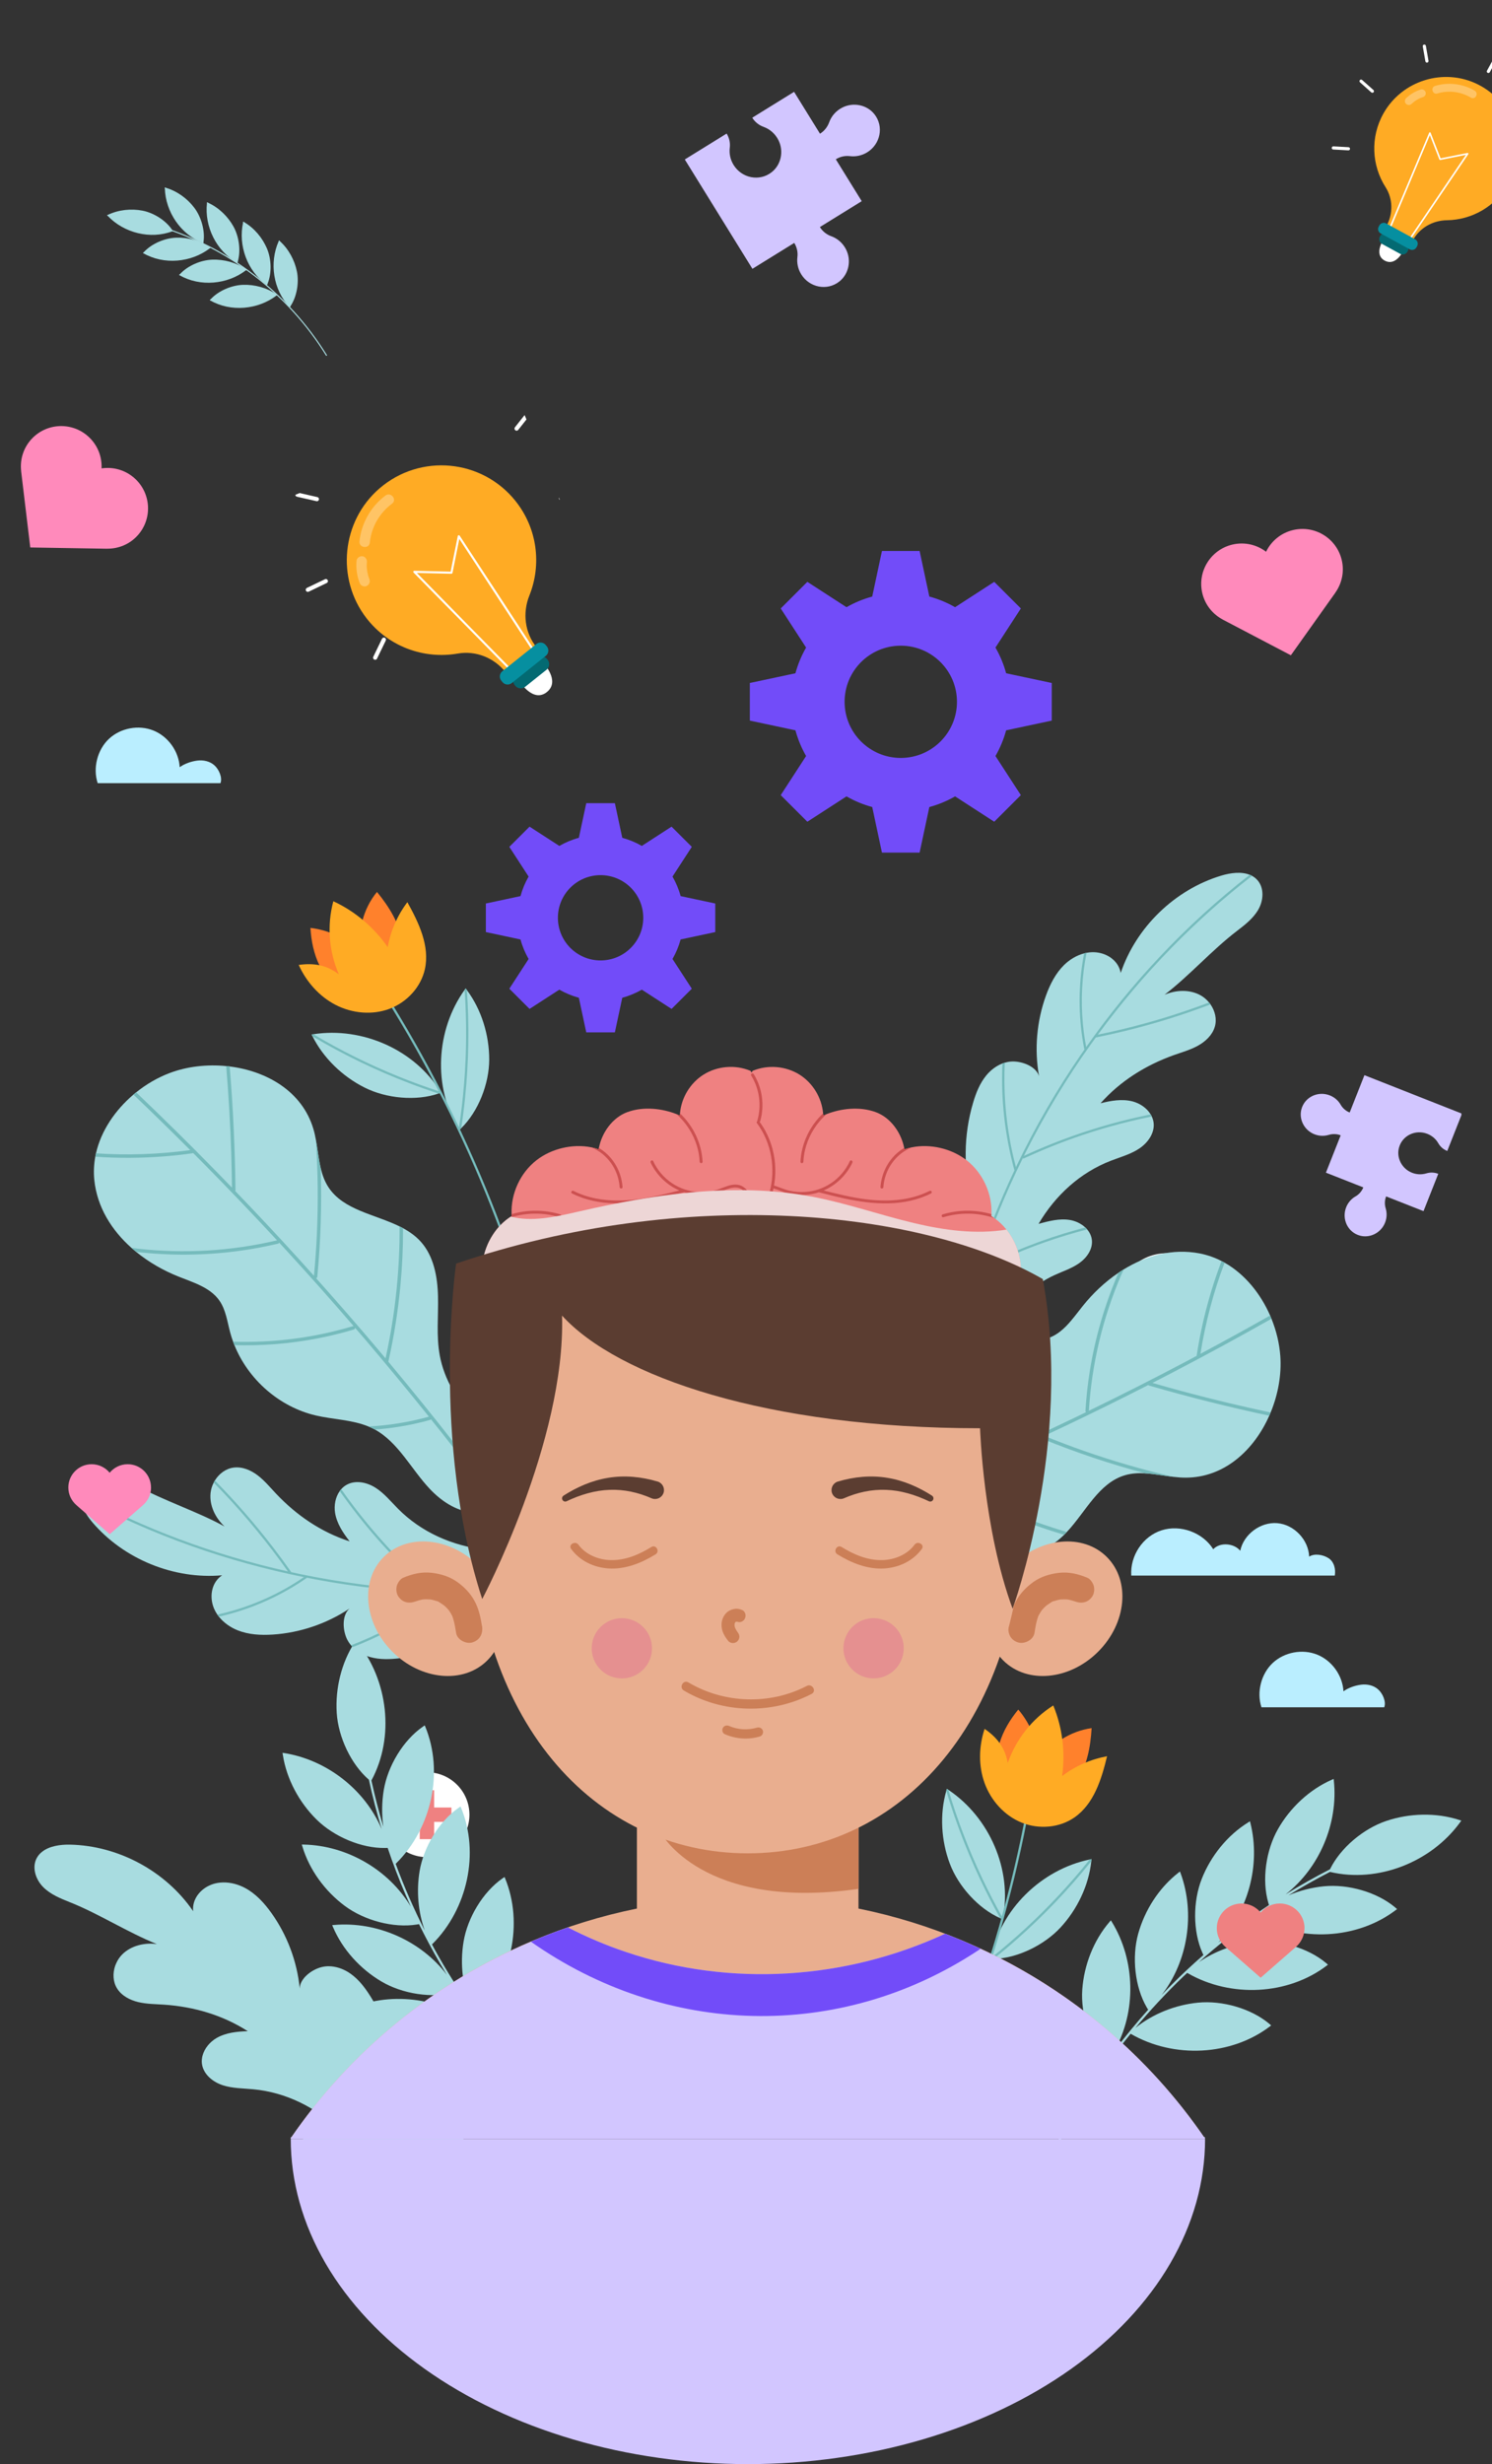 <svg width="390" height="644" viewBox="0 0 390 644" fill="none" xmlns="http://www.w3.org/2000/svg">
<rect x="0" y="0" width="390" height="644" fill="#333333" stroke="none"/>
<g clip-path="url(#clip0_80_357)">
<path d="M348.915 411.777H295.709C295.367 406.626 298.702 401.53 303.625 399.951C308.547 398.367 314.412 400.516 317.141 404.898C318.854 402.995 322.604 403.301 324.19 405.3C325.08 400.99 329.497 397.706 333.885 398.078C338.272 398.451 342.052 402.431 342.202 406.831C343.621 405.9 345.88 406.32 347.299 407.245C348.717 408.169 349.192 410.108 348.909 411.777H348.915Z" fill="#BAEEFF"/>
<path d="M78.631 543.713H134.8C135.16 538.275 131.638 532.896 126.44 531.228C121.247 529.559 115.051 531.822 112.166 536.45C110.357 534.439 106.403 534.763 104.72 536.876C103.782 532.326 99.113 528.856 94.485 529.253C89.852 529.649 85.861 533.851 85.705 538.491C84.208 537.507 81.822 537.951 80.326 538.929C78.823 539.908 78.324 541.955 78.625 543.713H78.631Z" fill="white"/>
<path d="M361.837 446.197H329.738C328.433 442.253 329.647 437.469 332.676 434.624C335.705 431.778 340.429 430.89 344.288 432.433C348.146 433.975 350.947 437.877 351.175 442.025C352.455 441.095 354.21 440.501 355.779 440.296C357.353 440.092 359.042 440.465 360.226 441.515C361.416 442.566 362.39 444.721 361.831 446.197H361.837Z" fill="#BAEEFF"/>
<path d="M57.632 204.679H25.533C24.229 200.735 25.443 195.951 28.472 193.105C31.501 190.26 36.225 189.371 40.083 190.914C43.942 192.457 46.742 196.359 46.971 200.507C48.251 199.576 50.006 198.982 51.574 198.778C53.149 198.574 54.838 198.946 56.022 199.997C57.212 201.047 58.185 203.202 57.626 204.679H57.632Z" fill="#BAEEFF"/>
<path d="M186.967 243.597V236.129L177.91 234.196C177.423 232.389 176.702 230.678 175.789 229.094L180.831 221.326L175.542 216.044L167.765 221.08C166.179 220.168 164.466 219.453 162.657 218.961L160.722 209.915H153.245L151.31 218.961C149.501 219.447 147.788 220.168 146.202 221.08L138.425 216.044L133.136 221.326L138.178 229.094C137.265 230.678 136.55 232.389 136.057 234.196L127 236.129V243.597L136.057 245.53C136.544 247.336 137.265 249.047 138.178 250.632L133.136 258.4L138.425 263.682L146.202 258.646C147.788 259.558 149.501 260.273 151.31 260.765L153.245 269.811H160.722L162.657 260.765C164.466 260.279 166.179 259.558 167.765 258.646L175.542 263.682L180.831 258.4L175.789 250.632C176.702 249.047 177.417 247.336 177.91 245.53L186.967 243.597ZM156.984 251.01C150.823 251.01 145.829 246.022 145.829 239.863C145.829 233.704 150.823 228.722 156.984 228.722C163.144 228.722 168.144 233.71 168.144 239.863C168.144 246.016 163.15 251.01 156.984 251.01Z" fill="#724CF9"/>
<path d="M314.212 349.85C319.324 344.744 319.324 336.466 314.212 331.361C309.101 326.255 300.813 326.255 295.701 331.361C290.589 336.466 290.589 344.744 295.701 349.85C300.813 354.956 309.101 354.956 314.212 349.85Z" fill="white"/>
<path d="M312.501 338.392H307.177V333.074H302.735V338.392H297.416V342.822H302.735V348.141H307.177V342.822H312.501V338.392Z" fill="#EF8181"/>
<path d="M111.601 485.366C117.735 485.366 122.708 480.399 122.708 474.273C122.708 468.146 117.735 463.179 111.601 463.179C105.468 463.179 100.495 468.146 100.495 474.273C100.495 480.399 105.468 485.366 111.601 485.366Z" fill="white"/>
<path d="M118.002 472.394H113.483V467.88H109.72V472.394H105.201V476.151H109.72V480.666H113.483V476.151H118.002V472.394Z" fill="#EF8181"/>
<path d="M355.493 322.936C357.963 323.602 360.644 322.366 361.828 320.025C362.531 318.632 362.615 317.125 362.206 315.786C361.9 314.772 361.93 313.679 362.326 312.683L372.098 316.531L375.951 306.782C374.953 306.386 373.853 306.356 372.838 306.662C371.497 307.064 369.989 306.98 368.601 306.278C366.257 305.095 365.019 302.418 365.686 299.951C366.545 296.745 370.031 295.119 373.114 296.337C374.37 296.835 375.356 297.724 375.969 298.798C376.486 299.711 377.315 300.419 378.307 300.809L382.159 291.055L356.653 281L352.801 290.755C351.815 290.364 350.986 289.656 350.463 288.75C349.85 287.669 348.864 286.781 347.608 286.283C344.525 285.07 341.039 286.691 340.18 289.896C339.513 292.363 340.751 295.041 343.095 296.223C344.489 296.926 345.997 297.01 347.338 296.601C348.353 296.295 349.447 296.325 350.445 296.721L346.592 306.476L356.364 310.33C356.364 310.33 356.364 310.33 356.358 310.33C355.968 311.314 355.259 312.143 354.351 312.665C353.269 313.277 352.38 314.262 351.881 315.516C350.667 318.596 352.29 322.077 355.499 322.936H355.493Z" fill="#D2C6FF"/>
<path d="M272.601 567.545C276.67 558.505 281.562 549.83 287.187 541.673C287.861 540.694 288.546 539.728 289.237 538.767C289.129 538.653 289.02 538.539 288.918 538.413C284.802 533.785 282.458 526.311 282.902 519.984C283.353 513.603 285.841 507.144 290.018 502.294C290.138 502.156 290.253 502.012 290.373 501.88C290.457 502.012 290.541 502.15 290.625 502.282C296.815 512.361 297.104 525.831 291.244 536.036C294.105 532.236 297.134 528.562 300.313 525.027C300.241 525.093 300.175 525.153 300.103 525.219C299.983 525.027 299.862 524.835 299.754 524.636C296.635 519.282 295.824 511.496 297.519 505.385C299.231 499.22 302.951 493.386 308.006 489.454C308.15 489.34 308.294 489.226 308.439 489.118C308.493 489.268 308.547 489.418 308.601 489.562C312.465 500.121 310.494 512.625 303.619 521.425C304.454 520.542 305.301 519.672 306.161 518.814C308.871 516.088 311.678 513.465 314.569 510.944C314.479 510.758 314.388 510.572 314.31 510.386C311.78 504.731 311.804 496.903 314.148 491.002C316.504 485.054 320.831 479.651 326.276 476.284C326.432 476.187 326.589 476.085 326.739 475.995C326.775 476.151 326.817 476.302 326.853 476.458C329.575 487.401 326.258 499.665 318.433 507.684C321.853 504.881 325.387 502.21 329.023 499.695C329.912 499.082 330.808 498.476 331.703 497.882C331.631 497.678 331.571 497.468 331.517 497.251C329.798 491.303 330.91 483.553 334.053 478.036C337.214 472.472 342.25 467.717 348.11 465.142C348.278 465.064 348.447 464.992 348.609 464.926C348.627 465.082 348.645 465.244 348.663 465.4C349.835 476.59 344.865 488.241 336.036 495.102C339.816 492.761 343.693 490.57 347.653 488.541C350.358 482.971 356.356 477.928 362.378 475.899C368.442 473.864 375.359 473.672 381.453 475.647C381.633 475.701 381.808 475.761 381.982 475.827C381.892 475.953 381.802 476.085 381.706 476.205C374.163 486.656 360.196 492.203 347.647 489.226C343.945 491.129 340.315 493.182 336.763 495.367C339.732 494.1 342.899 493.29 346.067 492.983C352.389 492.365 359.926 494.502 364.673 498.494C364.854 498.632 365.022 498.782 365.19 498.938C365.112 498.998 365.04 499.052 364.962 499.112C354.739 506.952 339.732 507.612 328.56 501.177C328.452 501.117 328.343 501.051 328.235 500.991C323.049 504.647 318.072 508.603 313.349 512.835C317.652 509.863 322.832 508.021 328.001 507.516C334.323 506.898 341.86 509.035 346.608 513.027C346.788 513.165 346.956 513.315 347.124 513.471C347.046 513.531 346.974 513.585 346.896 513.645C336.673 521.485 321.666 522.145 310.494 515.71C310.44 515.68 310.386 515.644 310.326 515.614C309.965 515.956 309.598 516.292 309.238 516.635C304.839 520.855 300.686 525.327 296.779 530.009C301.383 526.281 307.279 523.97 313.156 523.394C319.479 522.776 327.015 524.913 331.763 528.904C331.943 529.043 332.112 529.193 332.28 529.349C332.202 529.409 332.13 529.463 332.052 529.523C321.829 537.362 306.822 538.023 295.649 531.588C295.613 531.57 295.577 531.546 295.541 531.528C293.552 533.971 291.629 536.462 289.784 539.013C284.002 547.003 278.942 555.515 274.693 564.411C274.164 565.534 273.641 566.65 273.136 567.779C272.98 568.133 272.421 567.911 272.577 567.563L272.601 567.545Z" fill="#A8DCE0"/>
<path d="M153.37 558.03C145.678 551.763 138.562 544.8 132.131 537.254C131.362 536.354 130.605 535.442 129.854 534.523C129.715 534.595 129.577 534.673 129.433 534.739C123.892 537.513 116.055 537.837 110.057 535.766C104.005 533.677 98.404 529.601 94.798 524.318C94.689 524.168 94.587 524.018 94.491 523.868C94.641 523.82 94.798 523.778 94.948 523.73C106.301 520.368 119.402 523.586 127.75 531.876C124.817 528.13 122.053 524.258 119.45 520.278C119.492 520.362 119.534 520.446 119.583 520.531C119.366 520.597 119.15 520.663 118.927 520.717C112.942 522.337 105.201 521.107 99.732 517.883C94.215 514.636 89.533 509.533 87.045 503.638C86.973 503.47 86.901 503.302 86.835 503.134C86.991 503.122 87.153 503.104 87.309 503.092C98.518 502.102 110.105 507.24 116.83 516.154C116.193 515.116 115.574 514.077 114.961 513.027C113.032 509.707 111.217 506.322 109.528 502.876C109.33 502.918 109.125 502.954 108.921 502.978C102.797 503.951 95.23 501.904 90.134 498.116C84.996 494.298 80.885 488.727 79.046 482.599C78.992 482.424 78.938 482.25 78.889 482.076C79.046 482.076 79.208 482.076 79.364 482.082C90.651 482.292 101.649 488.673 107.376 498.296C105.555 494.268 103.885 490.174 102.394 486.008C102.034 484.994 101.679 483.973 101.336 482.953C101.12 482.965 100.898 482.977 100.681 482.971C94.479 483.085 87.273 480.005 82.754 475.545C78.192 471.049 74.905 464.962 73.931 458.641C73.901 458.461 73.871 458.281 73.847 458.101C74.003 458.125 74.16 458.149 74.316 458.173C85.44 459.944 95.423 467.753 99.768 478.048C98.488 473.792 97.37 469.488 96.432 465.142C91.745 461.09 88.421 453.995 88.018 447.662C87.622 441.287 89.226 434.564 92.718 429.197C92.82 429.035 92.922 428.885 93.025 428.729C93.127 428.849 93.229 428.969 93.319 429.095C101.469 439.078 103.218 453.989 97.087 465.328C97.965 469.392 99.017 473.432 100.207 477.424C99.756 474.231 99.792 470.965 100.315 467.832C101.354 461.571 105.375 454.853 110.466 451.312C110.646 451.174 110.838 451.048 111.024 450.927C111.06 451.018 111.097 451.102 111.133 451.192C116.067 463.089 112.815 477.736 103.692 486.843C103.602 486.933 103.518 487.017 103.428 487.107C105.616 493.061 108.158 498.884 111.024 504.539C109.27 499.617 108.831 494.142 109.678 489.028C110.718 482.767 114.739 476.049 119.829 472.508C120.009 472.37 120.202 472.244 120.388 472.124C120.424 472.214 120.46 472.298 120.496 472.388C125.43 484.285 122.179 498.932 113.056 508.039C113.008 508.087 112.966 508.129 112.918 508.177C113.152 508.615 113.38 509.053 113.621 509.491C116.566 514.828 119.805 519.996 123.327 524.973C120.911 519.564 120.208 513.279 121.175 507.456C122.215 501.195 126.236 494.478 131.326 490.936C131.506 490.798 131.699 490.672 131.885 490.552C131.921 490.642 131.957 490.726 131.993 490.816C136.927 502.714 133.676 517.361 124.553 526.467C124.523 526.497 124.493 526.527 124.463 526.557C126.308 529.109 128.219 531.612 130.208 534.049C136.434 541.697 143.358 548.786 150.858 555.191C151.802 555.995 152.751 556.788 153.707 557.568C154.007 557.814 153.653 558.294 153.352 558.048L153.37 558.03Z" fill="#A8DCE0"/>
<path d="M119.841 552.922C118.849 549.518 117.239 546.019 114.192 544.188C113.741 543.912 113.236 543.707 112.689 543.575C112.479 543.515 112.275 543.473 112.058 543.437C108.993 542.933 105.147 544.212 104.095 546.829C104.083 537.993 101.529 529.175 96.805 521.707C95.393 519.462 93.752 517.313 91.582 515.794C90.134 514.774 88.409 514.077 86.654 513.915C86.444 513.891 86.234 513.885 86.017 513.885C85.362 513.873 84.707 513.939 84.07 514.101C81.498 514.738 78.391 517.049 78.349 519.696C77.651 512.583 75.043 505.667 70.872 499.863C69.063 497.342 66.906 494.994 64.189 493.494C62.398 492.515 60.337 491.933 58.305 491.975C58.083 491.975 57.867 491.993 57.65 492.011C56.821 492.077 56.004 492.257 55.222 492.563C52.326 493.686 50.168 496.411 50.492 499.491C43.341 489.034 30.954 482.346 18.279 482.1C15.779 482.052 12.943 482.454 11.061 483.919C10.881 484.057 10.713 484.201 10.545 484.357C10.118 484.778 9.757 485.27 9.487 485.84C8.339 488.271 9.397 491.291 11.296 493.2C13.195 495.108 15.773 496.153 18.273 497.149C25.888 500.175 33.394 505.049 41.003 508.087C37.782 507.66 34.278 508.477 31.97 510.77C31.279 511.46 30.726 512.283 30.341 513.189C30.257 513.375 30.179 513.573 30.107 513.765C29.428 515.734 29.512 517.943 30.612 519.696C31.814 521.611 33.977 522.734 36.177 523.256C38.377 523.772 40.666 523.766 42.92 523.922C50.715 524.462 58.203 526.641 64.778 530.861C61.947 530.927 59.021 531.234 56.575 532.656C54.868 533.659 53.455 535.333 52.957 537.2C52.897 537.404 52.854 537.603 52.824 537.813C52.716 538.425 52.716 539.049 52.836 539.674C53.335 542.279 55.733 544.176 58.269 544.992C60.8 545.808 63.516 545.784 66.166 546.031C74.797 546.829 82.664 550.821 88.914 556.812C86.131 556.836 83.247 556.872 80.728 558.066C79.382 558.703 78.168 559.765 77.405 561.032C77.285 561.23 77.177 561.428 77.086 561.644C76.648 562.586 76.461 563.619 76.642 564.663C77.05 567.053 79.214 568.793 81.504 569.592C83.787 570.39 86.252 570.468 88.644 570.852C98.963 572.533 107.286 579.917 114.979 586.988C116.848 586.604 118.026 585.553 119.691 584.971C119.877 584.899 120.069 584.845 120.274 584.797C120.388 584.767 120.508 584.737 120.628 584.713C121.74 574.1 122.816 563.163 119.841 552.916V552.922Z" fill="#A8DCE0"/>
<path d="M258.995 511.995C259.013 511.899 259.031 511.809 259.049 511.712C261.453 499.064 272.217 488.596 284.844 485.978C285 485.948 285.156 485.912 285.312 485.882C285.3 486.062 285.276 486.242 285.258 486.428C284.585 492.792 281.58 499.028 277.235 503.729C272.926 508.393 265.876 511.809 259.68 511.983C259.452 512.001 259.223 512.001 259.001 511.995H258.995Z" fill="#A8DCE0"/>
<path d="M258.995 511.994C259.013 511.898 259.031 511.808 259.049 511.712C262.132 509.251 265.131 506.682 268.034 504.005C274.086 498.428 279.711 492.401 284.85 485.972C285.006 485.942 285.162 485.906 285.318 485.876C285.306 486.056 285.282 486.236 285.264 486.422C279.381 493.758 272.872 500.589 265.816 506.82C263.815 508.591 261.771 510.314 259.68 511.976C259.452 511.994 259.223 511.994 259.001 511.988L258.995 511.994Z" fill="#75BBBC"/>
<path d="M262.072 501.586C262.09 501.489 262.108 501.399 262.126 501.309C264.656 488.685 258.616 474.945 247.901 467.777C247.768 467.687 247.636 467.603 247.504 467.513C247.45 467.681 247.402 467.862 247.354 468.036C245.587 474.189 246.025 481.092 248.279 487.077C250.515 493.013 255.768 498.824 261.447 501.315C261.651 501.411 261.862 501.501 262.072 501.586Z" fill="#A8DCE0"/>
<path d="M262.072 501.586C262.09 501.489 262.108 501.399 262.126 501.309C260.191 497.87 258.382 494.364 256.699 490.798C253.189 483.361 250.244 475.665 247.901 467.777C247.768 467.687 247.636 467.603 247.504 467.513C247.45 467.681 247.402 467.862 247.354 468.036C250.046 477.04 253.508 485.816 257.703 494.238C258.893 496.627 260.137 498.992 261.447 501.321C261.651 501.417 261.862 501.507 262.072 501.592V501.586Z" fill="#75BBBC"/>
<path d="M248.399 541.528C250.377 536.828 252.246 532.086 254.007 527.296C255.762 522.529 257.408 517.721 258.941 512.883C260.485 508.021 261.916 503.128 263.232 498.2C264.548 493.278 265.756 488.319 266.85 483.337C267.944 478.354 268.917 473.354 269.783 468.324C269.891 467.687 269.999 467.057 270.101 466.421C270.161 466.043 269.578 465.911 269.512 466.295C268.683 471.301 267.739 476.29 266.682 481.254C265.618 486.242 264.446 491.201 263.154 496.135C261.874 501.045 260.479 505.926 258.971 510.776C257.462 515.644 255.84 520.476 254.109 525.267C252.384 530.039 250.551 534.775 248.604 539.463C248.357 540.058 248.111 540.652 247.858 541.246C247.708 541.6 248.243 541.877 248.393 541.522L248.399 541.528Z" fill="#75BBBC"/>
<path d="M268.286 472.748C265.071 471.625 262.559 468.876 261.381 465.682C260.203 462.495 260.287 458.917 261.249 455.658C262.21 452.398 264.013 449.427 266.171 446.798C269.458 450.615 271.399 455.604 271.526 460.64C274.507 455.784 279.693 452.44 285.342 451.648C285.048 456.654 284.098 461.703 281.292 465.863C278.485 470.017 273.028 474.405 268.286 472.748Z" fill="#FF812C"/>
<path d="M257.366 451.84C255.846 456.426 255.725 461.529 257.39 466.073C259.055 470.611 262.559 474.519 267.042 476.338C271.526 478.156 276.935 477.736 280.895 474.963C285.949 471.421 287.933 464.992 289.381 458.995C285.108 459.782 281.087 461.541 277.638 464.176C278.491 457.933 277.734 451.54 275.318 445.723C269.789 449.205 265.558 454.601 263.418 460.766C262.751 456.816 260.666 454.109 257.366 451.834V451.84Z" fill="#FFAB24"/>
<path d="M248.496 355.284C248.622 355.272 248.736 355.272 248.856 355.272C249.061 355.272 249.265 355.272 249.463 355.284C251.224 355.392 252.636 356.089 254.548 355.956C260.035 347.072 266.051 337.708 275.528 333.302C277.728 332.281 280.078 331.543 282.061 330.156C284.05 328.77 285.661 326.507 285.409 324.093C285.3 323.043 284.844 322.094 284.164 321.308C284.02 321.128 283.858 320.966 283.696 320.804C282.614 319.789 281.16 319.093 279.693 318.847C276.941 318.385 274.152 319.123 271.472 319.855C275.865 312.4 282.355 306.427 290.451 303.33C292.939 302.375 295.559 301.661 297.771 300.19C299.989 298.719 301.792 296.246 301.563 293.605C301.509 292.969 301.341 292.368 301.07 291.804C300.986 291.612 300.89 291.426 300.776 291.252C299.784 289.589 297.975 288.358 296.058 287.854C293.318 287.146 290.421 287.644 287.674 288.346C292.861 282.506 299.478 278.388 306.84 275.752C308.967 274.996 311.173 274.384 313.15 273.285C315.128 272.187 316.901 270.518 317.544 268.351C318.133 266.364 317.61 264.215 316.426 262.504C316.306 262.336 316.179 262.168 316.047 262.012C315.434 261.25 314.671 260.601 313.823 260.127C310.981 258.542 307.387 258.698 304.4 259.983C310.903 255.007 316.81 248.283 323.319 243.313C325.459 241.68 327.652 239.975 328.968 237.628C330.285 235.281 330.483 232.088 328.716 230.059C328.301 229.585 327.821 229.206 327.298 228.918C327.099 228.816 326.895 228.714 326.685 228.636C324.479 227.736 321.642 228.12 319.244 228.84C307.104 232.502 296.996 242.287 292.945 254.286C292.422 251.231 289.609 249.196 286.514 248.896C285.685 248.812 284.844 248.866 284.026 249.022C283.81 249.064 283.6 249.106 283.383 249.166C281.418 249.676 279.585 250.787 278.131 252.215C275.925 254.394 274.483 257.234 273.425 260.151C270.985 266.868 270.342 274.228 271.598 281.263C270.84 278.724 267.223 277.337 264.572 277.421C263.911 277.439 263.268 277.553 262.637 277.739C262.427 277.793 262.228 277.865 262.03 277.937C260.383 278.568 258.917 279.708 257.793 281.077C256.116 283.13 255.113 285.645 254.367 288.184C251.843 296.654 251.771 305.833 254.151 314.339C252.432 312.1 248.375 311.914 245.563 313.228C245.364 313.318 245.178 313.42 244.992 313.534C244.499 313.81 244.066 314.147 243.706 314.531C241.266 317.118 240.665 320.918 240.635 324.466C240.55 335.139 244.547 345.373 248.496 355.29V355.284Z" fill="#A8DCE0"/>
<path d="M248.856 355.272C249.061 355.272 249.265 355.272 249.463 355.284C250.984 347.546 252.961 339.905 255.353 332.389C257.703 331.159 260.095 330 262.517 328.908C269.5 325.762 276.748 323.223 284.159 321.308C284.014 321.128 283.852 320.966 283.69 320.804C283.005 320.984 282.313 321.164 281.628 321.356C272.625 323.859 263.899 327.305 255.599 331.591C255.599 331.591 255.599 331.585 255.605 331.573C258.803 321.668 262.751 312.016 267.361 302.681C267.427 302.759 267.529 302.801 267.655 302.741C270.3 301.523 272.986 300.37 275.691 299.296C280.474 297.405 285.361 295.766 290.313 294.379C293.865 293.389 297.446 292.524 301.064 291.798C300.98 291.606 300.884 291.42 300.77 291.246C299.472 291.516 298.18 291.792 296.888 292.086C291.821 293.251 286.827 294.679 281.911 296.36C277.061 298.023 272.307 299.938 267.649 302.087C267.818 301.745 267.98 301.409 268.154 301.066C273.1 291.27 278.786 281.839 285.162 272.901C285.583 272.307 286.022 271.719 286.454 271.124C286.478 271.124 286.502 271.136 286.526 271.124C289.093 270.608 291.647 270.044 294.189 269.419C301.732 267.577 309.166 265.259 316.426 262.492C316.306 262.324 316.179 262.156 316.047 262C314.983 262.402 313.914 262.804 312.844 263.182C304.406 266.208 295.758 268.621 286.971 270.416C292.843 262.426 299.261 254.833 306.191 247.743C312.784 240.984 319.839 234.681 327.298 228.894C327.099 228.792 326.895 228.69 326.685 228.612C318.289 235.143 310.41 242.341 303.12 250.084C296.166 257.468 289.76 265.356 283.924 273.645C283.546 271.653 283.263 269.642 283.065 267.619C282.488 261.4 282.806 255.121 284.026 249.004C283.81 249.046 283.6 249.088 283.383 249.148C283.233 249.928 283.095 250.709 282.975 251.489C281.803 258.999 281.953 266.688 283.413 274.144C283.425 274.21 283.455 274.252 283.485 274.282C283.137 274.78 282.782 275.272 282.44 275.776C276.195 284.871 270.654 294.439 265.87 304.38C265.768 304.596 265.666 304.812 265.564 305.034C264.987 302.891 264.494 300.724 264.085 298.539C262.799 291.69 262.312 284.691 262.649 277.727C262.439 277.781 262.24 277.853 262.042 277.925C262 278.76 261.97 279.594 261.958 280.435C261.808 288.953 262.877 297.483 265.119 305.695C265.131 305.755 265.155 305.791 265.191 305.821C261.183 314.303 257.727 323.037 254.872 331.963C254.728 332.041 254.716 332.179 254.77 332.293C254.488 333.182 254.205 334.076 253.935 334.971C253.436 336.609 252.961 338.248 252.504 339.899C251.537 337.72 250.665 335.499 249.884 333.248C247.648 326.771 246.206 320.029 245.581 313.21C245.382 313.3 245.196 313.402 245.01 313.516C245.034 313.798 245.058 314.081 245.088 314.363C246.032 323.379 248.412 332.251 252.126 340.523C252.168 340.613 252.228 340.661 252.294 340.691C250.978 345.506 249.836 350.368 248.874 355.26L248.856 355.272Z" fill="#75BBBC"/>
<path d="M168.503 411.783C168.443 411.675 168.395 411.567 168.347 411.459C168.257 411.273 168.179 411.087 168.119 410.901C167.512 409.244 167.578 407.671 166.694 405.984C156.345 404.532 145.341 402.797 137.498 395.899C135.677 394.297 134.054 392.442 131.987 391.187C129.914 389.927 127.197 389.362 125.088 390.563C124.168 391.085 123.483 391.884 123.032 392.82C122.924 393.024 122.84 393.234 122.762 393.45C122.263 394.843 122.209 396.458 122.576 397.898C123.255 400.6 125.058 402.851 126.801 405.012C118.2 403.991 110.117 400.45 104.023 394.291C102.148 392.4 100.441 390.287 98.205 388.852C95.964 387.411 92.977 386.757 90.645 388.03C90.086 388.336 89.599 388.732 89.196 389.2C89.052 389.356 88.926 389.518 88.806 389.692C87.682 391.265 87.279 393.42 87.586 395.371C88.037 398.162 89.653 400.612 91.402 402.839C83.962 400.444 77.525 396.043 72.158 390.371C70.608 388.726 69.159 386.961 67.362 385.587C65.559 384.218 63.318 383.263 61.076 383.552C59.021 383.816 57.26 385.154 56.166 386.925C56.058 387.105 55.956 387.285 55.865 387.471C55.415 388.342 55.126 389.296 55.03 390.263C54.718 393.498 56.304 396.722 58.684 398.937C51.508 394.987 42.968 392.286 35.798 388.33C33.436 387.027 30.996 385.707 28.316 385.448C25.635 385.19 22.625 386.289 21.477 388.72C21.206 389.29 21.05 389.879 21.002 390.479C20.984 390.701 20.978 390.929 20.99 391.151C21.05 393.528 22.54 395.971 24.163 397.874C32.397 407.503 45.432 412.821 58.059 411.705C55.469 413.41 54.736 416.801 55.703 419.755C55.962 420.547 56.346 421.297 56.815 421.976C56.935 422.156 57.067 422.33 57.206 422.504C58.462 424.095 60.223 425.325 62.116 426.082C65.001 427.228 68.186 427.402 71.287 427.198C78.427 426.736 85.428 424.359 91.378 420.385C89.353 422.096 89.539 425.962 90.681 428.351C90.963 428.945 91.324 429.491 91.751 429.99C91.889 430.158 92.027 430.314 92.177 430.464C93.415 431.718 95.05 432.601 96.757 433.075C99.311 433.789 102.022 433.687 104.648 433.357C113.428 432.265 121.866 428.639 128.712 423.044C127.353 425.517 128.808 429.299 131.14 431.346C131.302 431.49 131.47 431.622 131.645 431.748C132.095 432.085 132.576 432.349 133.075 432.523C136.428 433.711 140.155 432.739 143.418 431.34C153.232 427.132 161.009 419.359 168.521 411.765L168.503 411.783Z" fill="#A8DCE0"/>
<path d="M168.347 411.453C168.257 411.267 168.179 411.081 168.119 410.895C160.414 412.611 152.613 413.878 144.764 414.706C142.691 413.05 140.665 411.333 138.694 409.556C133.003 404.429 127.762 398.823 123.026 392.814C122.918 393.018 122.834 393.228 122.756 393.444C123.195 394.003 123.639 394.555 124.09 395.107C130.004 402.334 136.663 408.938 143.935 414.802C143.935 414.802 143.929 414.802 143.917 414.802C133.556 415.853 123.116 416.129 112.707 415.661C112.755 415.571 112.749 415.457 112.647 415.367C110.466 413.44 108.332 411.447 106.259 409.4C102.605 405.78 99.137 401.974 95.874 398C93.536 395.149 91.306 392.22 89.191 389.206C89.046 389.362 88.92 389.524 88.8 389.698C89.569 390.779 90.344 391.853 91.132 392.91C94.233 397.076 97.55 401.074 101.066 404.886C104.54 408.655 108.206 412.233 112.046 415.631C111.668 415.619 111.289 415.601 110.91 415.583C99.942 415 89.01 413.584 78.252 411.345C77.537 411.201 76.822 411.033 76.107 410.877C76.101 410.852 76.095 410.828 76.083 410.81C74.58 408.673 73.036 406.566 71.443 404.489C66.719 398.331 61.617 392.46 56.16 386.931C56.052 387.111 55.95 387.291 55.859 387.477C56.659 388.288 57.452 389.104 58.233 389.933C64.4 396.434 70.085 403.373 75.26 410.69C65.578 408.529 56.034 405.708 46.748 402.22C37.902 398.907 29.29 394.981 20.99 390.485C20.972 390.707 20.966 390.935 20.978 391.157C30.335 396.212 40.107 400.528 50.132 404.087C59.694 407.479 69.496 410.174 79.442 412.179C77.766 413.326 76.035 414.394 74.262 415.385C68.793 418.41 62.909 420.643 56.809 421.988C56.929 422.168 57.061 422.342 57.2 422.516C57.975 422.342 58.744 422.156 59.507 421.952C66.864 420.007 73.853 416.777 80.103 412.449C80.164 412.413 80.182 412.371 80.206 412.329C80.801 412.449 81.396 412.569 81.997 412.689C92.838 414.748 103.843 415.973 114.877 416.351C115.117 416.357 115.358 416.363 115.598 416.369C113.861 417.756 112.076 419.076 110.237 420.331C104.474 424.263 98.253 427.516 91.733 430.008C91.871 430.176 92.009 430.332 92.159 430.482C92.947 430.188 93.716 429.876 94.491 429.551C102.358 426.268 109.75 421.862 116.379 416.507C116.427 416.471 116.451 416.435 116.463 416.387C125.851 416.645 135.245 416.297 144.578 415.325C144.71 415.427 144.836 415.379 144.926 415.289C145.852 415.187 146.79 415.09 147.715 414.976C149.422 414.772 151.111 414.55 152.812 414.304C151.201 416.063 149.518 417.756 147.769 419.377C142.727 424.023 137.132 428.051 131.128 431.364C131.29 431.508 131.458 431.64 131.633 431.766C131.879 431.628 132.131 431.496 132.378 431.352C140.269 426.868 147.445 421.129 153.539 414.406C153.605 414.334 153.623 414.256 153.623 414.184C158.569 413.452 163.479 412.545 168.353 411.459L168.347 411.453Z" fill="#75BBBC"/>
<path d="M120.069 295.328C120.021 295.244 119.967 295.166 119.919 295.088C113.11 284.157 113.933 269.173 121.446 258.705C121.536 258.578 121.632 258.446 121.722 258.32C121.83 258.458 121.939 258.608 122.047 258.759C125.863 263.897 127.882 270.512 127.876 276.911C127.876 283.256 124.998 290.538 120.556 294.86C120.4 295.022 120.232 295.178 120.063 295.328H120.069Z" fill="#A8DCE0"/>
<path d="M120.069 295.328C120.021 295.244 119.967 295.166 119.919 295.088C120.52 291.192 120.983 287.272 121.301 283.34C121.969 275.146 122.023 266.904 121.446 258.698C121.536 258.572 121.632 258.44 121.722 258.314C121.83 258.452 121.939 258.602 122.047 258.752C122.696 268.129 122.534 277.559 121.572 286.912C121.301 289.565 120.965 292.218 120.556 294.854C120.4 295.016 120.232 295.172 120.063 295.322L120.069 295.328Z" fill="#75BBBC"/>
<path d="M115.274 285.585C115.225 285.501 115.177 285.423 115.123 285.339C108.422 274.342 94.659 268.315 81.918 270.296C81.762 270.32 81.606 270.344 81.45 270.368C81.528 270.53 81.612 270.692 81.696 270.854C84.569 276.575 89.569 281.359 95.291 284.234C100.964 287.092 108.765 287.812 114.63 285.801C114.847 285.735 115.063 285.657 115.274 285.573V285.585Z" fill="#A8DCE0"/>
<path d="M115.274 285.585C115.225 285.501 115.177 285.423 115.123 285.339C111.367 284.12 107.659 282.764 104.005 281.275C96.378 278.178 88.992 274.51 81.924 270.296C81.768 270.32 81.612 270.344 81.456 270.368C81.534 270.53 81.618 270.692 81.702 270.854C89.785 275.656 98.29 279.768 107.082 283.13C109.576 284.084 112.1 284.979 114.636 285.807C114.853 285.741 115.069 285.663 115.28 285.579L115.274 285.585Z" fill="#75BBBC"/>
<path d="M132.306 324.225C130.575 319.429 128.73 314.675 126.783 309.963C124.841 305.268 122.792 300.622 120.64 296.018C118.477 291.402 116.211 286.828 113.843 282.314C111.475 277.799 108.999 273.339 106.427 268.933C103.855 264.533 101.18 260.187 98.404 255.907C98.055 255.367 97.701 254.827 97.352 254.292C97.142 253.968 96.619 254.268 96.835 254.592C99.618 258.836 102.31 263.146 104.9 267.511C107.503 271.899 110.003 276.341 112.401 280.843C114.787 285.321 117.071 289.859 119.252 294.445C121.44 299.049 123.525 303.702 125.502 308.396C127.468 313.078 129.331 317.796 131.08 322.563C131.302 323.169 131.524 323.769 131.741 324.375C131.873 324.736 132.45 324.58 132.318 324.213L132.306 324.225Z" fill="#75BBBC"/>
<path d="M100.297 260.169C97.172 261.52 93.457 261.196 90.428 259.647C87.4 258.098 85.038 255.409 83.535 252.359C82.033 249.31 81.347 245.906 81.149 242.509C86.155 243.091 90.969 245.45 94.473 249.07C93.367 243.481 94.918 237.514 98.542 233.108C101.715 236.992 104.444 241.344 105.201 246.302C105.958 251.261 104.912 258.176 100.303 260.163L100.297 260.169Z" fill="#FF812C"/>
<path d="M78.078 252.179C80.067 256.585 83.445 260.421 87.742 262.636C92.045 264.851 97.274 265.356 101.805 263.657C106.337 261.964 110.033 257.996 111.067 253.272C112.383 247.251 109.48 241.176 106.481 235.785C103.873 239.255 102.112 243.271 101.355 247.545C97.749 242.377 92.857 238.187 87.135 235.539C85.428 241.842 85.975 248.674 88.584 254.658C85.416 252.203 82.045 251.621 78.072 252.185L78.078 252.179Z" fill="#FFAB24"/>
<path d="M114.937 354.174C116.097 360.549 119.649 366.317 124.162 370.97C126.764 373.647 129.721 376.024 131.849 379.085C133.982 382.153 135.196 386.181 133.814 389.65C133.243 391.097 132.24 392.304 130.989 393.216C130.761 393.396 130.509 393.576 130.25 393.72C128.231 394.969 125.713 395.527 123.333 395.269C119.096 394.819 115.328 392.268 112.395 389.182C107.509 384.026 104.191 377.032 98.001 373.617C97.809 373.521 97.616 373.413 97.424 373.317C97.063 373.137 96.691 372.969 96.318 372.818C92.009 371.036 87.111 371 82.537 369.931C73.042 367.71 64.91 360.567 61.28 351.562C61.148 351.262 61.04 350.962 60.932 350.662C60.637 349.858 60.379 349.041 60.157 348.207C59.399 345.361 59.027 342.312 57.344 339.905C54.934 336.465 50.553 335.193 46.652 333.632C42.746 332.077 38.941 329.91 35.606 327.197C35.185 326.855 34.771 326.5 34.368 326.14C29.175 321.518 25.383 315.497 24.65 308.378C24.439 306.325 24.542 304.29 24.908 302.315C24.962 302.015 25.023 301.721 25.083 301.427C26.429 295.508 30.119 290.117 34.879 286.071C35.113 285.879 35.347 285.687 35.588 285.489C38.256 283.34 41.237 281.617 44.32 280.447C48.81 278.742 54.026 278.118 59.135 278.622C59.441 278.646 59.742 278.682 60.048 278.724C69.784 279.936 78.98 285.267 81.894 294.98C82.189 295.946 82.405 296.942 82.585 297.945C83.036 300.4 83.277 302.927 83.842 305.31C83.854 305.31 83.842 305.316 83.848 305.328C84.256 307.075 84.857 308.744 85.843 310.263C89.767 316.284 97.959 317.322 104.456 320.528C104.768 320.672 105.069 320.834 105.369 320.996C107.076 321.926 108.645 323.037 109.949 324.472C113.392 328.271 114.372 333.704 114.492 338.824C114.612 343.957 114.017 349.131 114.943 354.18L114.937 354.174Z" fill="#A8DCE0"/>
<path d="M101.553 355.74C101.541 355.788 101.523 355.83 101.499 355.866C107.388 362.92 113.176 370.069 118.843 377.303C122.954 382.561 127.011 387.862 130.995 393.216C133.237 396.224 135.455 399.243 137.66 402.274C138.003 402.743 137.222 403.193 136.879 402.725C136.11 401.656 135.335 400.594 134.553 399.537C133.129 397.592 131.705 395.653 130.256 393.72C125.424 387.231 120.502 380.814 115.49 374.475C114.546 373.281 113.591 372.104 112.641 370.922C112.593 371 112.515 371.066 112.395 371.108C109.618 371.888 106.799 372.5 103.951 372.933C101.973 373.239 99.996 373.467 98.001 373.611C97.809 373.515 97.616 373.407 97.424 373.311C97.063 373.131 96.691 372.963 96.318 372.812C101.655 372.548 106.956 371.684 112.112 370.249C106.679 363.472 101.15 356.773 95.519 350.158C94.617 349.107 93.704 348.063 92.796 347C92.814 347.198 92.724 347.396 92.484 347.468C89.335 348.411 86.137 349.197 82.904 349.816C75.782 351.19 68.516 351.766 61.274 351.55C61.142 351.25 61.034 350.95 60.926 350.65C71.509 350.998 82.111 349.629 92.261 346.586C92.328 346.568 92.388 346.568 92.436 346.586C86.654 339.863 80.77 333.242 74.773 326.711C74.172 326.056 73.571 325.414 72.97 324.76C72.927 324.886 72.843 324.988 72.663 325.03C69.285 325.828 65.878 326.47 62.434 326.933C53.539 328.133 44.513 328.217 35.6 327.185C35.179 326.843 34.764 326.488 34.362 326.128C34.909 326.212 35.444 326.278 35.978 326.338C48.131 327.707 60.505 326.975 72.417 324.165C66.07 317.316 59.628 310.569 53.071 303.936C52.217 303.065 51.352 302.207 50.498 301.349C50.456 301.373 50.42 301.391 50.36 301.397C47.92 301.745 45.456 302.021 42.992 302.213C36.97 302.693 30.918 302.729 24.902 302.309C24.956 302.009 25.016 301.715 25.076 301.421C33.292 301.979 41.568 301.691 49.723 300.58C44.831 295.688 39.885 290.844 34.873 286.065C35.107 285.873 35.342 285.681 35.582 285.483C42.71 292.278 49.711 299.188 56.587 306.217C57.939 307.604 59.291 308.996 60.637 310.389C60.601 307.423 60.535 304.446 60.445 301.475C60.199 293.839 59.76 286.221 59.123 278.616C59.429 278.64 59.73 278.676 60.036 278.718C60.926 289.469 61.431 300.238 61.551 311.025C61.551 311.115 61.527 311.193 61.479 311.265C67.128 317.13 72.693 323.073 78.174 329.106C79.472 330.54 80.77 331.993 82.069 333.434C82.405 329.814 82.67 326.188 82.832 322.557C83.198 314.363 83.114 306.139 82.573 297.945C83.024 300.4 83.265 302.927 83.829 305.31C83.842 305.31 83.829 305.316 83.835 305.328C84.136 314.777 83.835 324.261 82.946 333.674C82.928 333.878 82.796 334.01 82.634 334.07C88.175 340.265 93.632 346.532 98.999 352.889C99.594 353.597 100.183 354.306 100.778 355.014C101.547 351.502 102.214 347.979 102.737 344.413C103.728 337.798 104.287 331.123 104.42 324.436C104.444 323.133 104.45 321.824 104.444 320.522C104.756 320.666 105.057 320.828 105.357 320.99C105.369 325.966 105.147 330.943 104.678 335.901C104.053 342.57 103.007 349.209 101.547 355.74H101.553Z" fill="#75BBBC"/>
<path d="M243.592 400.702C237.143 399.969 230.592 401.698 224.829 404.676C221.511 406.392 218.38 408.529 214.828 409.682C211.27 410.834 207.057 410.834 204.136 408.511C202.916 407.545 202.045 406.236 201.534 404.784C201.426 404.513 201.33 404.219 201.264 403.931C200.651 401.638 200.843 399.069 201.78 396.866C203.439 392.94 206.967 390.077 210.777 388.162C217.136 384.98 224.792 383.822 229.853 378.893C230.003 378.737 230.159 378.581 230.31 378.425C230.586 378.131 230.857 377.825 231.109 377.513C234.066 373.911 235.508 369.229 237.858 365.165C242.732 356.725 251.927 351.01 261.603 350.14C261.928 350.104 262.246 350.086 262.565 350.068C263.424 350.02 264.284 350.008 265.143 350.038C268.088 350.134 271.117 350.656 273.918 349.744C277.908 348.435 280.396 344.605 283.017 341.334C285.637 338.05 288.81 335.031 292.374 332.629C292.819 332.323 293.282 332.029 293.744 331.747C299.67 328.115 306.539 326.23 313.577 327.581C315.602 327.977 317.532 328.656 319.317 329.58C319.587 329.718 319.851 329.862 320.116 330.006C325.399 333.008 329.497 338.086 332.004 343.807C332.124 344.083 332.232 344.365 332.358 344.653C333.644 347.823 334.438 351.172 334.672 354.456C335.009 359.24 334.101 364.408 332.142 369.151C332.034 369.433 331.913 369.715 331.781 369.991C327.809 378.953 320.038 386.205 309.887 386.187C308.877 386.187 307.862 386.109 306.84 385.989C304.358 385.713 301.864 385.214 299.418 385.064C299.412 385.076 299.412 385.064 299.4 385.064C297.603 384.95 295.83 385.046 294.093 385.544C287.188 387.561 283.828 395.095 278.876 400.378C278.647 400.636 278.407 400.876 278.167 401.116C276.778 402.479 275.264 403.661 273.515 404.489C268.875 406.687 263.388 406.056 258.442 404.688C253.49 403.325 248.7 401.254 243.592 400.684V400.702Z" fill="#A8DCE0"/>
<path d="M245.953 387.453C245.911 387.423 245.875 387.399 245.851 387.363C237.389 390.959 228.867 394.429 220.297 397.754C214.071 400.167 207.814 402.515 201.534 404.778C198.006 406.05 194.472 407.305 190.921 408.535C190.374 408.727 190.169 407.851 190.716 407.659C191.96 407.233 193.204 406.801 194.442 406.356C196.72 405.552 198.986 404.754 201.258 403.925C208.872 401.182 216.445 398.325 223.969 395.365C225.387 394.807 226.788 394.237 228.194 393.672C228.134 393.606 228.092 393.51 228.092 393.384C228.146 390.503 228.374 387.633 228.783 384.782C229.06 382.807 229.408 380.844 229.847 378.893C229.997 378.737 230.153 378.581 230.304 378.425C230.58 378.131 230.85 377.825 231.103 377.513C229.817 382.693 229.114 388.012 228.993 393.354C237.059 390.119 245.076 386.763 253.045 383.293C254.313 382.735 255.581 382.165 256.855 381.601C256.663 381.565 256.495 381.415 256.495 381.168C256.507 377.885 256.669 374.601 257.012 371.33C257.751 364.12 259.295 357.007 261.597 350.146C261.922 350.11 262.24 350.092 262.559 350.074C259.169 360.092 257.42 370.627 257.402 381.21C257.402 381.276 257.384 381.337 257.36 381.379C265.474 377.789 273.521 374.073 281.508 370.231C282.307 369.841 283.095 369.457 283.894 369.073C283.786 368.995 283.714 368.881 283.726 368.707C283.936 365.249 284.309 361.803 284.856 358.376C286.274 349.521 288.798 340.871 292.362 332.641C292.807 332.335 293.27 332.041 293.732 331.759C293.498 332.257 293.276 332.749 293.065 333.242C288.245 344.467 285.372 356.515 284.621 368.713C293.017 364.625 301.347 360.411 309.599 356.059C310.68 355.494 311.75 354.918 312.82 354.342C312.808 354.3 312.802 354.252 312.82 354.198C313.192 351.76 313.637 349.329 314.166 346.916C315.44 341.021 317.159 335.223 319.299 329.586C319.569 329.724 319.833 329.868 320.098 330.012C317.189 337.708 315.08 345.704 313.787 353.825C319.894 350.56 325.964 347.228 331.991 343.813C332.112 344.089 332.22 344.371 332.346 344.659C323.776 349.509 315.134 354.21 306.407 358.754C304.688 359.648 302.958 360.537 301.239 361.425C304.093 362.247 306.966 363.046 309.839 363.82C317.225 365.789 324.653 367.572 332.13 369.157C332.022 369.439 331.901 369.721 331.769 369.997C321.204 367.746 310.74 365.117 300.361 362.115C300.271 362.091 300.205 362.043 300.151 361.977C292.897 365.681 285.595 369.289 278.227 372.788C276.472 373.617 274.711 374.439 272.956 375.262C276.328 376.63 279.729 377.927 283.161 379.133C290.908 381.853 298.817 384.146 306.822 385.995C304.34 385.719 301.846 385.22 299.4 385.07C299.394 385.082 299.394 385.07 299.382 385.07C290.235 382.627 281.238 379.608 272.469 376.036C272.277 375.958 272.193 375.796 272.181 375.622C264.644 379.133 257.06 382.537 249.415 385.833C248.562 386.193 247.714 386.559 246.861 386.919C250.004 388.672 253.189 390.323 256.453 391.853C262.511 394.711 268.743 397.178 275.114 399.231C276.352 399.627 277.608 400.017 278.858 400.384C278.629 400.642 278.389 400.882 278.149 401.122C273.377 399.699 268.671 398.042 264.055 396.17C257.841 393.642 251.783 390.731 245.941 387.447L245.953 387.453Z" fill="#75BBBC"/>
<path d="M314.965 558.877H75.957C96.823 528.43 129.036 506.418 166.484 498.806V464.026H224.408V498.806C261.88 506.418 294.093 528.43 314.959 558.877H314.965Z" fill="#E9AE8F"/>
<path d="M224.414 469.572V493.65C183.654 499.509 172.746 479.009 172.746 479.009L224.414 469.572Z" fill="#CC7F57"/>
<path d="M314.965 558.877H75.957C91.468 536.258 113.236 518.309 138.778 507.462C141.946 506.1 145.155 504.857 148.442 503.741C153.31 506.244 158.353 508.387 163.539 510.134C191.077 519.45 221.126 517.379 247.029 505.391C250.172 506.586 253.261 507.894 256.284 509.305C280.024 520.272 300.307 537.471 314.965 558.871V558.877Z" fill="#D2C6FF"/>
<path d="M256.284 509.311C256.14 509.431 255.942 509.557 255.774 509.677C219.299 533.779 173.864 532.152 138.778 507.462C141.946 506.1 145.155 504.857 148.442 503.741C153.31 506.244 158.353 508.387 163.539 510.134C191.077 519.45 221.126 517.379 247.029 505.391C250.172 506.586 253.261 507.894 256.284 509.305V509.311Z" fill="#724CF9"/>
<path d="M261.639 343.843H193.481C190.343 335.673 190.428 324.964 194.31 317.124C192.91 315.311 191.846 313.252 191.167 311.073C190.554 309.122 190.247 307.075 190.289 305.034C190.367 300.706 192.062 296.48 194.833 293.149C193.03 288.977 193.937 284.108 196.45 280.297C196.54 280.153 196.636 280.008 196.732 279.87C200.674 278.202 205.416 278.592 209.028 280.879C212.478 283.064 214.804 286.906 215.146 290.976C215.17 291.168 215.182 291.36 215.194 291.546C215.471 291.426 215.753 291.3 216.042 291.186C219.738 289.727 224.624 289.091 228.897 290.652C232.774 292.068 235.544 295.958 236.349 300.016C236.373 300.13 236.397 300.25 236.416 300.376C237.053 300.16 237.702 299.986 238.357 299.854C243.207 298.881 248.694 300.172 252.582 303.173C256.867 306.469 259.391 311.926 259.163 317.322C259.157 317.496 259.145 317.664 259.133 317.832C259.385 317.994 259.638 318.151 259.872 318.331C259.89 318.331 259.902 318.337 259.908 318.349C261.11 319.189 262.174 320.222 263.1 321.38C265.137 323.943 266.441 327.125 266.766 330.336C267.252 335.307 265.305 340.457 261.639 343.849V343.843Z" fill="#EF8181"/>
<path d="M210.765 299.338C210.327 300.73 210.068 302.165 210.002 303.624C209.978 304.11 209.215 304.11 209.239 303.624C209.473 298.839 211.673 294.247 215.146 290.976C215.171 291.168 215.183 291.36 215.195 291.546C215.471 291.426 215.753 291.3 216.042 291.186C213.602 293.365 211.751 296.198 210.771 299.332L210.765 299.338Z" fill="#CC5050"/>
<path d="M230.916 310.251C230.886 310.737 230.123 310.737 230.153 310.251C230.376 307.039 231.776 303.948 234.108 301.715C234.787 301.066 235.538 300.502 236.343 300.016C236.367 300.13 236.392 300.25 236.41 300.376C237.047 300.16 237.696 299.986 238.351 299.854C236.98 300.412 235.724 301.223 234.649 302.255C232.461 304.344 231.121 307.237 230.916 310.251Z" fill="#CC5050"/>
<path d="M246.422 317.382C250.563 316.122 255.022 316.116 259.163 317.322C259.157 317.496 259.145 317.664 259.133 317.832C259.385 317.994 259.638 318.151 259.872 318.331C255.617 316.884 250.942 316.8 246.62 318.115C246.152 318.259 245.947 317.52 246.422 317.382Z" fill="#CC5050"/>
<path d="M197.129 311.806C197.597 310.941 198.343 310.209 199.268 309.843C200.404 309.398 201.642 309.602 202.766 309.975C203.992 310.383 205.158 310.923 206.426 311.211C207.7 311.499 209.016 311.601 210.326 311.529C212.797 311.391 215.189 310.593 217.244 309.218C219.371 307.79 221.066 305.785 222.148 303.462C222.358 303.017 223.013 303.402 222.809 303.846C221.295 307.093 218.578 309.717 215.303 311.133C222.406 312.946 229.811 314.675 237.131 313.222C239.162 312.82 241.133 312.172 242.984 311.241C243.423 311.019 243.814 311.679 243.369 311.902C236.404 315.413 228.356 314.849 220.952 313.27C218.65 312.778 216.372 312.196 214.101 311.613C214.089 311.613 214.083 311.601 214.071 311.595C213.746 311.703 213.422 311.8 213.091 311.884C210.741 312.46 208.253 312.454 205.909 311.866C204.677 311.553 203.535 311.001 202.327 310.623C201.167 310.263 199.917 310.167 198.884 310.911C196.51 312.616 197.207 315.899 198.379 318.091C198.613 318.523 197.952 318.913 197.718 318.475C196.63 316.44 195.975 313.937 197.141 311.788L197.129 311.806Z" fill="#CC5050"/>
<path d="M201.63 311.367C200.951 313.438 199.917 315.401 198.577 317.13C202.453 324.97 202.538 335.679 199.406 343.849H131.248C129.709 342.42 128.471 340.685 127.588 338.776C126.374 336.153 125.833 333.218 126.121 330.336C126.59 325.672 129.144 321.05 132.979 318.343C132.985 318.337 133.003 318.325 133.015 318.325C133.183 318.205 133.357 318.091 133.538 317.97C133.604 317.916 133.682 317.868 133.76 317.826C133.742 317.658 133.736 317.49 133.73 317.316C133.502 311.92 136.026 306.463 140.311 303.167C144.199 300.172 149.686 298.881 154.536 299.848C155.191 299.98 155.846 300.154 156.478 300.37C156.502 300.25 156.526 300.124 156.544 300.01C157.349 295.952 160.12 292.062 163.996 290.646C168.263 289.085 173.155 289.721 176.851 291.18C177.14 291.294 177.422 291.414 177.699 291.54C177.705 291.348 177.723 291.156 177.747 290.97C178.089 286.906 180.415 283.058 183.871 280.873C187.483 278.586 192.225 278.196 196.167 279.864C196.269 280.002 196.359 280.147 196.45 280.291C198.962 284.102 199.869 288.971 198.066 293.143C200.837 296.474 202.532 300.7 202.61 305.028C202.646 307.165 202.309 309.314 201.636 311.355L201.63 311.367Z" fill="#EF8181"/>
<path d="M182.122 299.338C182.561 300.73 182.819 302.165 182.885 303.624C182.909 304.11 183.672 304.11 183.648 303.624C183.414 298.839 181.214 294.247 177.741 290.976C177.717 291.168 177.705 291.36 177.692 291.546C177.416 291.426 177.134 291.3 176.845 291.186C179.285 293.365 181.136 296.198 182.116 299.332L182.122 299.338Z" fill="#CC5050"/>
<path d="M161.965 310.251C161.995 310.737 162.758 310.737 162.728 310.251C162.505 307.039 161.105 303.948 158.773 301.715C158.094 301.066 157.343 300.502 156.538 300.016C156.514 300.13 156.49 300.25 156.471 300.376C155.834 300.16 155.185 299.986 154.53 299.854C155.901 300.412 157.157 301.223 158.232 302.255C160.42 304.344 161.76 307.237 161.965 310.251Z" fill="#CC5050"/>
<path d="M146.465 317.382C142.324 316.122 137.865 316.116 133.724 317.322C133.73 317.496 133.742 317.664 133.754 317.832C133.502 317.994 133.249 318.151 133.015 318.331C137.27 316.884 141.946 316.8 146.267 318.115C146.735 318.259 146.94 317.52 146.465 317.382Z" fill="#CC5050"/>
<path d="M195.758 311.806C195.29 310.941 194.544 310.209 193.619 309.843C192.483 309.398 191.245 309.602 190.121 309.975C188.895 310.383 187.729 310.923 186.461 311.211C185.181 311.499 183.871 311.601 182.561 311.529C180.09 311.391 177.699 310.593 175.643 309.218C173.516 307.79 171.821 305.785 170.739 303.462C170.529 303.017 169.874 303.402 170.078 303.846C171.592 307.093 174.309 309.717 177.584 311.133C170.481 312.946 163.076 314.675 155.756 313.222C153.725 312.82 151.754 312.172 149.903 311.241C149.464 311.019 149.073 311.679 149.518 311.902C156.484 315.413 164.531 314.849 171.935 313.27C174.237 312.778 176.515 312.196 178.786 311.613C178.798 311.613 178.804 311.601 178.816 311.595C179.141 311.703 179.465 311.8 179.796 311.884C182.146 312.46 184.634 312.454 186.978 311.866C188.21 311.553 189.352 311.001 190.56 310.623C191.72 310.263 192.97 310.167 194.003 310.911C196.377 312.616 195.68 315.899 194.508 318.091C194.274 318.523 194.935 318.913 195.169 318.475C196.257 316.44 196.912 313.937 195.746 311.788L195.758 311.806Z" fill="#CC5050"/>
<path d="M201.191 298.011C200.53 296.306 199.659 294.697 198.571 293.227C198.631 293.185 198.685 293.125 198.709 293.035C199.893 288.911 199.274 284.373 197.02 280.717C196.762 280.297 196.101 280.681 196.359 281.101C198.511 284.589 199.106 288.893 197.97 292.831C197.952 292.903 197.952 292.963 197.97 293.023C197.796 293.113 197.688 293.311 197.844 293.515C201.696 298.683 202.85 305.605 201.107 311.788C200.62 313.522 199.899 315.173 198.962 316.716C198.703 317.136 199.364 317.52 199.623 317.1C203.072 311.433 203.577 304.176 201.191 298.011Z" fill="#CC5050"/>
<g style="mix-blend-mode:multiply">
<path d="M261.639 343.843H173.594C158.262 342.156 142.919 340.463 127.588 338.77C126.374 336.147 125.833 333.212 126.121 330.33C126.59 325.666 129.144 321.044 132.979 318.337C132.985 318.331 133.003 318.319 133.015 318.319C133.183 318.199 133.357 318.085 133.538 317.964C138.862 319.381 144.993 318.079 150.552 316.794C163.876 313.72 177.554 311.277 191.167 311.061C194.665 311.001 198.15 311.091 201.636 311.349C205.26 311.631 208.872 312.1 212.46 312.784C221.397 314.495 230.021 317.538 238.874 319.645C246.801 321.53 255.1 322.665 263.106 321.356C265.143 323.919 266.447 327.101 266.772 330.312C267.258 335.283 265.311 340.433 261.645 343.825L261.639 343.843Z" fill="#EDD6D6"/>
</g>
<path d="M127.371 433.963C121.157 440.17 110.057 439.15 102.58 431.682C95.104 424.215 94.082 413.128 100.297 406.921C106.511 400.714 117.611 401.734 125.088 409.202C132.564 416.669 133.586 427.756 127.371 433.963Z" fill="#E9AE8F"/>
<path d="M125.977 424.929C125.604 422.624 125.136 420.397 123.994 418.326C122.894 416.333 121.295 414.7 119.45 413.398C117.497 412.017 115.189 411.333 112.839 411.057C110.237 410.75 107.719 411.351 105.339 412.371C104.588 412.695 103.933 413.722 103.728 414.466C103.494 415.307 103.602 416.423 104.083 417.167C105.219 418.926 107.07 419.202 108.885 418.422C108.128 418.746 108.741 418.494 108.915 418.434C109.125 418.362 109.336 418.296 109.552 418.236C109.768 418.176 109.985 418.128 110.201 418.08C110.303 418.056 110.375 418.038 110.429 418.026C110.784 417.972 111.181 417.978 111.517 417.978C111.74 417.978 111.962 417.984 112.184 418.002C112.299 418.008 112.377 418.014 112.431 418.008C112.785 418.056 113.152 418.152 113.482 418.242C113.699 418.302 113.909 418.368 114.12 418.44C114.204 418.47 114.288 418.5 114.372 418.53C114.624 418.626 114.54 418.59 114.12 418.416C114.39 418.416 114.913 418.806 115.147 418.944C115.418 419.106 115.718 419.371 116.007 419.515C116.157 419.647 116.313 419.779 116.463 419.923C116.734 420.181 116.98 420.457 117.233 420.733C117.197 420.685 117.161 420.637 117.143 420.595C117.161 420.643 117.203 420.691 117.233 420.733C117.239 420.745 117.251 420.751 117.257 420.757C117.485 421.015 117.353 420.889 117.239 420.739C117.335 420.883 117.455 421.033 117.539 421.159C117.731 421.448 117.906 421.748 118.062 422.054C118.074 422.072 118.134 422.174 118.194 422.288C118.224 422.36 118.254 422.438 118.278 422.51C118.441 422.954 118.567 423.404 118.681 423.861C118.915 424.821 119.072 425.8 119.228 426.778C119.522 428.591 121.878 429.767 123.543 429.227C125.514 428.591 126.308 426.862 125.995 424.917L125.977 424.929Z" fill="#CC7F57"/>
<path d="M117.215 420.739C117.215 420.739 117.215 420.745 117.221 420.751C117.221 420.751 117.221 420.751 117.221 420.745L117.215 420.739Z" fill="#CC7F57"/>
<path d="M262.246 433.963C268.46 440.17 279.561 439.15 287.037 431.682C294.513 424.215 295.535 413.128 289.321 406.921C283.107 400.714 272.006 401.734 264.53 409.202C257.054 416.669 256.032 427.756 262.246 433.963Z" fill="#E9AE8F"/>
<path d="M266.086 429.239C267.757 429.779 270.107 428.609 270.402 426.79C270.558 425.812 270.714 424.833 270.949 423.873C271.063 423.416 271.195 422.966 271.351 422.522C271.375 422.444 271.405 422.372 271.435 422.3C271.495 422.192 271.556 422.09 271.568 422.066C271.73 421.76 271.904 421.46 272.09 421.171C272.175 421.045 272.295 420.895 272.391 420.751C272.277 420.901 272.144 421.027 272.373 420.769C272.379 420.757 272.391 420.751 272.397 420.745C272.427 420.697 272.469 420.649 272.487 420.607C272.469 420.649 272.433 420.697 272.397 420.745C272.643 420.469 272.896 420.193 273.166 419.935C273.316 419.797 273.467 419.659 273.623 419.527C273.917 419.377 274.212 419.112 274.482 418.956C274.717 418.818 275.24 418.422 275.51 418.428C275.089 418.602 275.005 418.638 275.258 418.542C275.342 418.512 275.426 418.482 275.51 418.452C275.72 418.38 275.931 418.314 276.147 418.254C276.478 418.164 276.844 418.068 277.199 418.02C277.253 418.02 277.337 418.02 277.445 418.014C277.668 418.002 277.89 417.99 278.112 417.99C278.455 417.99 278.846 417.99 279.2 418.038C279.254 418.05 279.326 418.074 279.429 418.092C279.645 418.14 279.861 418.188 280.078 418.248C280.294 418.308 280.504 418.374 280.715 418.446C280.889 418.506 281.496 418.752 280.745 418.434C282.56 419.208 284.411 418.932 285.547 417.179C286.027 416.435 286.13 415.319 285.901 414.478C285.697 413.734 285.042 412.707 284.291 412.383C281.911 411.363 279.392 410.762 276.79 411.069C274.434 411.345 272.132 412.029 270.179 413.41C268.334 414.718 266.73 416.345 265.636 418.338C264.5 420.409 264.025 422.636 263.652 424.941C263.34 426.886 264.133 428.615 266.105 429.251L266.086 429.239Z" fill="#CC7F57"/>
<path d="M272.403 420.739C272.403 420.739 272.403 420.745 272.397 420.751C272.397 420.751 272.397 420.751 272.397 420.745L272.403 420.739Z" fill="#CC7F57"/>
<path d="M140.028 336.435C129.511 348.459 123.177 366.371 123.177 391.968C123.177 449.835 155.54 484.369 195.458 484.369C235.376 484.369 267.739 449.835 267.739 391.968C267.739 368.046 262.204 350.836 252.895 338.872C215.267 340.505 177.614 338.584 140.028 336.435Z" fill="#E9AE8F"/>
<path d="M147.3 390.887C150.78 388.666 154.711 386.913 158.984 386.229C163.251 385.52 167.728 385.953 171.881 387.201H171.905C173.137 387.579 173.834 388.876 173.468 390.107C173.095 391.337 171.797 392.034 170.565 391.667C170.475 391.643 170.379 391.607 170.3 391.571C166.851 390.059 163.125 389.218 159.314 389.374C155.51 389.506 151.694 390.641 148.112 392.352C147.697 392.55 147.198 392.376 147 391.962C146.814 391.577 146.952 391.121 147.3 390.899V390.887Z" fill="#5B3D31"/>
<path d="M243.615 390.887C240.136 388.666 236.205 386.913 231.932 386.229C227.665 385.52 223.188 385.953 219.035 387.201H219.011C217.779 387.579 217.082 388.876 217.448 390.107C217.821 391.337 219.119 392.034 220.351 391.667C220.441 391.643 220.537 391.607 220.615 391.571C224.065 390.059 227.791 389.218 231.602 389.374C235.406 389.506 239.222 390.641 242.804 392.352C243.219 392.55 243.718 392.376 243.916 391.962C244.102 391.577 243.964 391.121 243.615 390.899V390.887Z" fill="#5B3D31"/>
<path d="M194.851 421.826C194.725 421.442 194.472 420.985 194.076 420.823C193.535 420.595 193.006 420.415 192.405 420.451C191.798 420.487 191.287 420.631 190.74 420.901C189.778 421.382 189.105 422.33 188.799 423.338C188.516 424.269 188.558 425.343 188.859 426.268C189.19 427.276 189.742 428.105 190.404 428.921C190.656 429.233 191.209 429.413 191.593 429.413C192.008 429.413 192.501 429.233 192.783 428.921C193.078 428.603 193.294 428.183 193.276 427.732C193.258 427.27 193.084 426.928 192.801 426.574L192.88 426.67C192.609 426.31 192.381 425.926 192.182 425.517C192.11 425.325 192.05 425.127 192.008 424.929C191.996 424.773 191.996 424.617 192.008 424.461C192.032 424.365 192.056 424.269 192.086 424.173C192.122 424.107 192.164 424.041 192.2 423.975C192.206 423.969 192.219 423.957 192.225 423.951C192.279 423.921 192.327 423.885 192.381 423.855C192.411 423.849 192.441 423.837 192.465 423.831C192.489 423.831 192.519 423.831 192.543 423.831C192.591 423.843 192.639 423.849 192.687 423.867C192.657 423.855 192.627 423.843 192.597 423.831C192.621 423.831 192.645 423.831 192.675 423.831C192.988 423.933 193.3 423.999 193.655 423.897C194.046 423.789 194.466 423.488 194.659 423.122C194.863 422.732 194.971 422.258 194.827 421.826H194.851Z" fill="#CC7F57"/>
<path d="M236.018 432.586C237.018 428.356 234.395 424.117 230.16 423.119C225.924 422.12 221.681 424.74 220.681 428.97C219.682 433.2 222.305 437.439 226.54 438.437C230.775 439.436 235.018 436.816 236.018 432.586Z" fill="#E59090"/>
<path d="M168.123 436.349C171.2 433.276 171.2 428.293 168.123 425.22C165.046 422.147 160.057 422.147 156.98 425.22C153.903 428.293 153.903 433.276 156.98 436.349C160.057 439.423 165.046 439.423 168.123 436.349Z" fill="#E59090"/>
<path d="M210.897 440.621C201.24 445.645 189.286 445.249 179.94 439.702C178.588 438.898 177.404 441.023 178.75 441.821C188.871 447.83 201.744 448.124 212.166 442.698C213.554 441.971 212.286 439.894 210.897 440.621Z" fill="#CC7F57"/>
<path d="M199.418 452.332C199.232 451.702 198.541 451.324 197.904 451.51C195.518 452.212 192.886 452.086 190.626 451.096C190.025 450.831 189.31 450.952 188.967 451.558C188.667 452.086 188.829 452.95 189.43 453.215C192.321 454.481 195.548 454.733 198.589 453.839C199.22 453.653 199.599 452.956 199.412 452.326L199.418 452.332Z" fill="#CC7F57"/>
<path d="M239.048 403.721C237.125 406.332 233.813 407.659 230.634 407.737C226.812 407.833 223.188 406.296 219.996 404.315C218.788 403.565 217.677 405.474 218.879 406.218C222.533 408.487 226.806 410.198 231.187 409.916C235.027 409.664 238.651 407.959 240.953 404.832C241.794 403.685 239.877 402.587 239.048 403.715V403.721Z" fill="#CC7F57"/>
<path d="M151.207 403.721C153.13 406.332 156.441 407.659 159.621 407.737C163.443 407.833 167.067 406.296 170.258 404.315C171.466 403.565 172.578 405.474 171.376 406.218C167.722 408.487 163.449 410.198 159.068 409.916C155.227 409.664 151.603 407.959 149.302 404.832C148.46 403.685 150.377 402.587 151.207 403.715V403.721Z" fill="#CC7F57"/>
<path d="M146.916 343.843C147.871 376.726 126.049 417.912 126.049 417.912C112.599 376.57 119.222 330.246 119.222 330.246C179.195 309.837 241.013 316.152 272.577 334.286C280.51 377.038 264.692 420.439 264.692 420.439C256.993 399.585 256.182 373.275 256.182 373.275C200.548 373.275 161.484 359.81 146.916 343.837V343.843Z" fill="#5B3D31"/>
<path d="M39.47 388.762C39.47 385.4 36.742 382.675 33.376 382.675C31.477 382.675 29.782 383.546 28.665 384.902C27.547 383.54 25.852 382.675 23.953 382.675C20.587 382.675 17.859 385.4 17.859 388.762C17.859 390.581 18.664 392.208 19.926 393.324H19.92L28.671 400.966L37.421 393.33H37.415C38.683 392.214 39.482 390.587 39.482 388.768L39.47 388.762Z" fill="#FF8ABB"/>
<path d="M341 503.939C341 500.373 338.103 497.48 334.534 497.48C332.52 497.48 330.717 498.404 329.533 499.845C328.349 498.398 326.546 497.48 324.533 497.48C320.963 497.48 318.066 500.373 318.066 503.939C318.066 505.866 318.92 507.594 320.26 508.777H320.248L329.527 516.881L338.807 508.777H338.795C340.141 507.594 340.988 505.866 340.988 503.939H341Z" fill="#EF8181"/>
<line x1="76.25" y1="558.75" x2="314.75" y2="558.75" stroke="#D2C6FF" stroke-width="0.5" stroke-linecap="round"/>
</g>
<path d="M315 559C315 570.162 311.909 581.215 305.904 591.528C299.898 601.841 291.096 611.211 279.999 619.104C268.903 626.997 255.729 633.258 241.231 637.53C226.732 641.801 211.193 644 195.5 644C179.807 644 164.268 641.801 149.769 637.53C135.271 633.258 122.097 626.997 111.001 619.104C99.904 611.211 91.102 601.841 85.096 591.528C79.091 581.215 76 570.162 76 559L195.5 559H315Z" fill="#D2C6FF"/>
<path d="M274.922 188.331V178.498L262.999 175.959C262.356 173.582 261.412 171.331 260.21 169.242L266.845 159.019L259.886 152.068L249.651 158.695C247.559 157.494 245.305 156.552 242.926 155.91L240.383 144H230.539L227.997 155.91C225.617 156.552 223.363 157.494 221.272 158.695L211.037 152.068L204.077 159.019L210.712 169.242C209.51 171.331 208.567 173.582 207.924 175.959L196 178.498V188.331L207.924 190.87C208.567 193.247 209.51 195.498 210.712 197.587L204.077 207.81L211.037 214.762L221.272 208.134C223.363 209.335 225.617 210.277 227.997 210.92L230.539 222.829H240.383L242.926 210.92C245.305 210.277 247.559 209.335 249.651 208.134L259.886 214.762L266.845 207.81L260.21 197.587C261.412 195.498 262.356 193.247 262.999 190.87L274.922 188.331ZM235.455 198.086C227.348 198.086 220.773 191.519 220.773 183.415C220.773 175.311 227.348 168.75 235.455 168.75C243.563 168.75 250.143 175.317 250.143 183.415C250.143 191.513 243.569 198.086 235.455 198.086Z" fill="#724CF9"/>
<path d="M350.719 146.339C349.363 140.67 343.664 137.176 337.988 138.534C334.785 139.301 332.278 141.45 330.945 144.195C328.514 142.351 325.305 141.569 322.102 142.336C316.426 143.694 312.926 149.389 314.282 155.058C315.016 158.123 317.028 160.542 319.611 161.911L319.594 161.916L337.421 171.26L349.087 154.859L349.07 154.863C350.753 152.472 351.453 149.404 350.719 146.339Z" fill="#FF8ABB"/>
<path d="M35.982 139.929C39.885 135.6 39.537 128.924 35.203 125.016C32.758 122.81 29.566 121.961 26.549 122.417C26.692 119.369 25.519 116.282 23.073 114.076C18.739 110.168 12.063 110.508 8.159 114.837C6.049 117.177 5.195 120.206 5.529 123.11L5.516 123.098L7.911 143.083L28.036 143.409L28.023 143.397C30.946 143.43 33.871 142.269 35.982 139.929Z" fill="#FF8ABB"/>
<path d="M53.144 63.547C53.101 63.53 53.059 63.515 53.017 63.498C47.276 61.307 43.261 55.376 43.09 49.23C43.09 49.154 43.086 49.078 43.084 49.002C43.166 49.023 43.25 49.049 43.334 49.074C46.267 49.927 48.943 51.859 50.788 54.293C52.617 56.706 53.63 60.304 53.192 63.227C53.179 63.334 53.162 63.442 53.141 63.547H53.144Z" fill="#A8DCE0"/>
<path d="M53.144 63.547C53.102 63.53 53.059 63.515 53.017 63.498C52.12 61.843 51.165 60.222 50.152 58.635C48.04 55.327 45.68 52.179 43.092 49.227C43.092 49.152 43.088 49.076 43.086 49C43.168 49.021 43.252 49.046 43.337 49.072C46.288 52.449 48.952 56.079 51.287 59.913C51.95 61.001 52.588 62.104 53.194 63.224C53.182 63.332 53.165 63.439 53.144 63.544V63.547Z" fill="#A8DCE0"/>
<path d="M62.058 68.671C62.018 68.648 61.98 68.629 61.94 68.606C56.559 65.637 53.409 59.205 54.095 53.095C54.103 53.019 54.112 52.946 54.12 52.87C54.198 52.904 54.278 52.939 54.358 52.975C57.144 54.226 59.527 56.512 61.016 59.18C62.492 61.824 62.995 65.526 62.155 68.362C62.127 68.467 62.096 68.57 62.06 68.671H62.058Z" fill="#A8DCE0"/>
<path d="M62.058 68.671C62.018 68.648 61.98 68.629 61.94 68.606C61.283 66.844 60.561 65.105 59.778 63.391C58.146 59.822 56.247 56.377 54.095 53.095C54.103 53.019 54.112 52.946 54.12 52.87C54.198 52.904 54.278 52.939 54.358 52.975C56.813 56.729 58.946 60.696 60.725 64.816C61.23 65.987 61.708 67.168 62.155 68.362C62.127 68.467 62.096 68.57 62.06 68.671H62.058Z" fill="#A8DCE0"/>
<path d="M69.804 74.489C69.766 74.461 69.73 74.438 69.692 74.411C64.658 70.884 62.212 64.153 63.547 58.15C63.563 58.077 63.58 58.003 63.597 57.929C63.673 57.969 63.747 58.016 63.822 58.06C66.458 59.601 68.583 62.13 69.779 64.938C70.964 67.724 71.069 71.459 69.932 74.188C69.894 74.289 69.85 74.388 69.804 74.487V74.489Z" fill="#A8DCE0"/>
<path d="M69.804 74.489C69.766 74.461 69.73 74.438 69.692 74.411C69.227 72.588 68.694 70.781 68.099 68.996C66.856 65.273 65.336 61.645 63.547 58.152C63.563 58.079 63.58 58.005 63.597 57.931C63.673 57.971 63.746 58.018 63.822 58.062C65.862 62.056 67.559 66.227 68.89 70.514C69.267 71.731 69.617 72.958 69.932 74.192C69.894 74.293 69.85 74.392 69.804 74.491V74.489Z" fill="#A8DCE0"/>
<path d="M75.733 80.296C75.701 80.262 75.672 80.23 75.64 80.197C71.406 75.741 70.343 68.659 72.842 63.041C72.874 62.972 72.903 62.902 72.935 62.835C73 62.89 73.065 62.949 73.131 63.008C75.409 65.041 76.99 67.941 77.605 70.933C78.215 73.899 77.575 77.579 75.92 80.03C75.864 80.123 75.8 80.211 75.737 80.298L75.733 80.296Z" fill="#A8DCE0"/>
<path d="M75.733 80.296C75.701 80.262 75.672 80.23 75.64 80.197C75.546 78.316 75.381 76.442 75.152 74.573C74.674 70.678 73.903 66.821 72.84 63.041C72.871 62.972 72.901 62.902 72.933 62.835C72.998 62.89 73.063 62.949 73.128 63.008C74.335 67.328 75.171 71.752 75.626 76.217C75.754 77.485 75.853 78.756 75.918 80.028C75.861 80.121 75.798 80.209 75.735 80.296H75.733Z" fill="#A8DCE0"/>
<path d="M37.388 66.134C37.428 66.157 37.466 66.178 37.506 66.202C42.831 69.271 49.964 68.642 54.84 64.896C54.899 64.85 54.961 64.804 55.019 64.757C54.95 64.707 54.878 64.658 54.805 64.608C52.293 62.871 49.103 62.014 46.052 62.119C43.027 62.222 39.597 63.709 37.605 65.892C37.529 65.97 37.458 66.05 37.388 66.134Z" fill="#A8DCE0"/>
<path d="M37.388 66.134C37.428 66.157 37.466 66.178 37.506 66.202C39.355 65.852 41.216 65.57 43.088 65.355C46.987 64.907 50.918 64.751 54.84 64.894C54.899 64.848 54.961 64.802 55.019 64.755C54.95 64.705 54.878 64.656 54.805 64.606C50.322 64.446 45.825 64.673 41.378 65.279C40.115 65.452 38.856 65.654 37.605 65.89C37.529 65.968 37.458 66.048 37.388 66.132V66.134Z" fill="#A8DCE0"/>
<path d="M46.838 71.876C46.878 71.899 46.916 71.92 46.956 71.943C52.28 75.013 59.413 74.383 64.29 70.638C64.349 70.591 64.41 70.545 64.469 70.499C64.399 70.448 64.328 70.4 64.254 70.349C61.742 68.612 58.552 67.755 55.502 67.861C52.476 67.964 49.046 69.45 47.054 71.634C46.979 71.712 46.907 71.792 46.838 71.876Z" fill="#A8DCE0"/>
<path d="M46.838 71.876C46.878 71.899 46.916 71.92 46.956 71.943C48.804 71.594 50.665 71.312 52.537 71.097C56.436 70.648 60.367 70.493 64.29 70.636C64.349 70.589 64.41 70.543 64.469 70.497C64.399 70.446 64.328 70.398 64.254 70.347C59.772 70.187 55.274 70.415 50.828 71.021C49.564 71.194 48.305 71.396 47.054 71.632C46.979 71.71 46.907 71.79 46.838 71.874V71.876Z" fill="#A8DCE0"/>
<path d="M54.847 78.455C54.887 78.478 54.925 78.5 54.965 78.523C60.289 81.593 67.423 80.963 72.299 77.217C72.358 77.171 72.419 77.125 72.478 77.078C72.408 77.028 72.337 76.979 72.263 76.929C69.751 75.192 66.562 74.335 63.511 74.44C60.485 74.543 57.055 76.03 55.064 78.213C54.988 78.291 54.916 78.371 54.847 78.455Z" fill="#A8DCE0"/>
<path d="M54.847 78.455C54.887 78.478 54.925 78.5 54.965 78.523C56.813 78.173 58.675 77.891 60.546 77.676C64.446 77.228 68.376 77.072 72.299 77.215C72.358 77.169 72.419 77.123 72.478 77.076C72.408 77.026 72.337 76.977 72.263 76.927C67.781 76.767 63.283 76.994 58.837 77.6C57.573 77.773 56.314 77.975 55.064 78.211C54.988 78.289 54.916 78.369 54.847 78.453V78.455Z" fill="#A8DCE0"/>
<path d="M45.191 60.391C45.151 60.405 45.107 60.422 45.067 60.439C39.323 62.635 32.373 60.885 28.154 56.413C28.099 56.361 28.05 56.306 28 56.251C28.078 56.211 28.158 56.171 28.24 56.133C30.996 54.817 34.276 54.474 37.27 55.057C40.243 55.641 43.395 57.649 45.023 60.117C45.08 60.209 45.138 60.298 45.193 60.391H45.191Z" fill="#A8DCE0"/>
<path d="M85.21 92.928C84.9 92.429 84.584 91.93 84.262 91.433C81.695 87.49 78.767 83.78 75.535 80.363C72.293 76.933 68.745 73.792 64.94 70.998C61.148 68.212 57.104 65.772 52.87 63.719C50.331 62.486 47.722 61.391 45.067 60.441C43.296 59.803 41.498 59.23 39.685 58.723C35.906 57.664 32.051 56.893 28.154 56.415C28.099 56.363 28.05 56.308 28 56.253C28.078 56.213 28.158 56.173 28.24 56.135C32.689 56.685 37.096 57.62 41.386 58.921C42.608 59.289 43.82 59.689 45.023 60.121C48.278 61.281 51.455 62.654 54.529 64.229C58.754 66.393 62.778 68.945 66.536 71.844C70.284 74.733 73.773 77.956 76.941 81.466C80.114 84.976 82.969 88.77 85.46 92.793C85.557 92.949 85.308 93.088 85.21 92.93V92.928Z" fill="#A8DCE0"/>
<path d="M228.58 29.867C226.642 27.403 223.102 26.651 220.221 28.089C218.509 28.939 217.318 30.366 216.736 31.974C216.297 33.198 215.457 34.252 214.343 34.943C214.343 34.943 214.343 34.943 214.343 34.949L207.571 24L196.633 30.767C197.325 31.886 198.378 32.726 199.602 33.16C201.21 33.741 202.632 34.932 203.488 36.645C204.926 39.526 204.174 43.066 201.71 45.003C198.51 47.522 193.895 46.567 191.76 43.115C190.887 41.705 190.574 40.108 190.761 38.598C190.92 37.32 190.624 36.019 189.938 34.91L179 41.677L196.677 70.254L207.615 63.487C208.301 64.596 208.597 65.896 208.438 67.175C208.252 68.684 208.564 70.281 209.437 71.692C211.572 75.144 216.187 76.099 219.387 73.579C221.851 71.642 222.603 68.102 221.165 65.221C220.314 63.509 218.888 62.318 217.28 61.736C216.056 61.297 215.002 60.458 214.31 59.343L225.248 52.577L218.476 41.628C218.476 41.628 218.476 41.628 218.481 41.628C219.59 40.942 220.891 40.645 222.169 40.805C223.679 40.991 225.276 40.678 226.686 39.806C230.138 37.671 231.093 33.055 228.574 29.856L228.58 29.867Z" fill="#D2C6FF"/>
<path d="M348.323 39.026C348.188 38.953 348.099 38.805 348.109 38.64C348.122 38.412 348.316 38.238 348.544 38.251L352.499 38.468C352.726 38.481 352.9 38.675 352.888 38.903C352.875 39.131 352.681 39.305 352.453 39.292L348.499 39.075C348.435 39.072 348.378 39.053 348.323 39.026Z" fill="white"/>
<g clip-path="url(#clip1_80_357)">
<path d="M134.746 130.929C126.002 119.988 109.874 118.426 99.173 127.665C89.275 136.214 87.79 151.259 95.812 161.588C101.654 169.108 110.93 172.33 119.663 170.806C124.372 169.987 129.144 171.912 132.127 175.649L132.333 175.903L140.439 169.423L140.233 169.169C137.175 165.346 136.551 160.194 138.372 155.655C141.594 147.635 140.522 138.159 134.739 130.926L134.746 130.929Z" fill="#FFAB24"/>
<path d="M139.725 170.354C139.725 170.354 139.71 170.36 139.703 170.368C139.575 170.449 139.405 170.414 139.326 170.291L120.062 140.862L118.277 149.73C118.252 149.857 118.135 149.95 118.002 149.95L108.967 149.743L132.929 174.114C133.035 174.221 133.034 174.393 132.928 174.499C132.827 174.591 132.649 174.603 132.542 174.492L108.106 149.639C108.029 149.56 108.007 149.441 108.049 149.34C108.095 149.238 108.196 149.173 108.309 149.177L117.789 149.399L119.663 140.105C119.685 139.996 119.771 139.91 119.881 139.892C119.988 139.869 120.102 139.917 120.163 140.008L139.793 169.997C139.87 170.115 139.846 170.27 139.738 170.359L139.725 170.354Z" fill="white"/>
<path d="M135.851 178.116C135.851 178.116 139.334 183.764 142.948 180.871C146.563 177.982 141.977 173.215 141.977 173.215L135.851 178.116Z" fill="white"/>
<path d="M134.811 176.422L140.395 171.959C141.193 171.32 142.362 171.451 143 172.249L143.148 172.433C143.786 173.232 143.656 174.401 142.857 175.039L137.274 179.503C136.476 180.141 135.307 180.011 134.669 179.212L134.521 179.028C133.883 178.23 134.013 177.061 134.811 176.422Z" fill="#036A72"/>
<path d="M140.219 168.314L131.303 175.442C130.554 176.041 130.432 177.133 131.031 177.882L131.326 178.251C131.924 179 133.017 179.121 133.765 178.523L142.682 171.394C143.43 170.795 143.552 169.703 142.953 168.954L142.658 168.585C142.06 167.837 140.968 167.715 140.219 168.314Z" fill="#068FA0"/>
<g opacity="0.3">
<path d="M94.701 145.37C93.975 145.322 93.263 145.818 93.194 146.575C93.017 148.568 93.307 150.577 94.041 152.435C94.306 153.098 95.183 153.468 95.835 153.152C96.516 152.824 96.831 152.07 96.552 151.358C96.432 151.057 96.332 150.748 96.238 150.443C96.081 149.852 95.962 149.245 95.903 148.635C95.887 148.475 95.873 148.309 95.866 148.145C95.862 148.068 95.86 147.997 95.856 147.921C95.862 147.573 95.873 147.224 95.906 146.877C95.972 146.165 95.446 145.422 94.701 145.37Z" fill="white"/>
<path d="M100.771 129.503C96.953 132.331 94.444 136.768 93.96 141.49C93.781 143.239 96.495 143.545 96.672 141.792C97.087 137.748 99.209 134.051 102.476 131.636C103.886 130.588 102.184 128.459 100.771 129.503Z" fill="white"/>
</g>
<path d="M94.687 112.659C94.453 112.846 94.11 112.81 93.917 112.574L90.648 108.483C90.461 108.249 90.497 107.906 90.734 107.713C90.968 107.527 91.31 107.562 91.503 107.799L94.773 111.89C94.959 112.124 94.924 112.466 94.687 112.659Z" fill="white"/>
<path d="M83.182 130.876C83.057 130.978 82.886 131.021 82.719 130.98L77.613 129.816C77.318 129.75 77.136 129.459 77.203 129.164C77.269 128.869 77.56 128.687 77.855 128.753L82.961 129.917C83.255 129.984 83.438 130.275 83.371 130.569C83.339 130.694 83.272 130.8 83.182 130.876Z" fill="white"/>
<path d="M85.519 152.301C85.484 152.327 85.451 152.352 85.413 152.368L80.694 154.636C80.42 154.766 80.094 154.652 79.964 154.378C79.833 154.104 79.95 153.783 80.222 153.648L84.94 151.379C85.214 151.249 85.54 151.363 85.671 151.637C85.783 151.868 85.716 152.147 85.519 152.301Z" fill="white"/>
<path d="M98.405 172.32C98.246 172.447 98.021 172.479 97.825 172.383C97.553 172.251 97.44 171.926 97.572 171.654L99.855 166.939C99.986 166.668 100.312 166.554 100.583 166.686C100.855 166.818 100.968 167.143 100.837 167.415L98.554 172.13C98.519 172.206 98.466 172.266 98.405 172.32Z" fill="white"/>
<path d="M114.995 105.442C114.902 105.514 114.784 105.564 114.655 105.561C114.355 105.564 114.108 105.316 114.106 105.017L114.093 99.783C114.09 99.484 114.333 99.238 114.637 99.234C114.937 99.232 115.184 99.479 115.186 99.779L115.2 105.012C115.199 105.185 115.119 105.341 114.995 105.442Z" fill="white"/>
<path d="M135.374 112.439C135.177 112.593 134.897 112.604 134.695 112.438C134.457 112.253 134.419 111.908 134.603 111.67L137.852 107.565C138.039 107.332 138.382 107.289 138.62 107.474C138.858 107.658 138.896 108.004 138.712 108.242L135.463 112.346C135.438 112.379 135.406 112.409 135.377 112.432L135.374 112.439Z" fill="white"/>
<path d="M152.068 129.417C152.005 129.465 151.931 129.502 151.851 129.524L146.75 130.711C146.455 130.778 146.164 130.599 146.097 130.304C146.03 130.009 146.209 129.718 146.504 129.651L151.605 128.464C151.9 128.397 152.191 128.576 152.258 128.871C152.308 129.084 152.229 129.294 152.065 129.424L152.068 129.417Z" fill="white"/>
</g>
<g clip-path="url(#clip2_80_357)">
<path d="M394.394 47.82C399.476 38.53 395.863 26.824 386.297 22.053C377.447 17.642 366.52 20.993 361.654 29.601C358.112 35.87 358.57 43.28 362.179 48.927C364.123 51.974 364.172 55.864 362.435 59.035L362.318 59.252L369.202 63.017L369.319 62.799C371.094 59.551 374.506 57.613 378.204 57.56C384.737 57.469 391.035 53.958 394.394 47.814L394.394 47.82Z" fill="#FFAB24"/>
<path d="M368.345 62.79C368.345 62.79 368.336 62.782 368.328 62.779C368.235 62.714 368.209 62.585 368.272 62.494L383.183 40.474L376.477 41.815C376.381 41.834 376.282 41.78 376.243 41.687L373.753 35.324L363.74 59.146C363.696 59.251 363.576 59.301 363.471 59.258C363.378 59.214 363.317 59.093 363.363 58.986L373.574 34.693C373.607 34.616 373.683 34.566 373.766 34.566C373.851 34.568 373.925 34.62 373.956 34.699L376.565 41.378L383.595 39.975C383.678 39.958 383.763 39.993 383.807 40.064C383.854 40.133 383.855 40.226 383.808 40.295L368.613 62.734C368.554 62.822 368.438 62.85 368.345 62.801L368.345 62.79Z" fill="white"/>
<path d="M361.8 62.351C361.8 62.351 358.876 66.428 361.948 68.105C365.017 69.784 367.005 65.196 367.005 65.196L361.8 62.351Z" fill="white"/>
<path d="M362.679 61.132L367.42 63.725C368.098 64.096 368.349 64.95 367.978 65.627L367.892 65.784C367.521 66.462 366.668 66.712 365.99 66.341L361.248 63.748C360.57 63.378 360.32 62.524 360.691 61.846L360.776 61.69C361.147 61.012 362.001 60.761 362.679 61.132Z" fill="#036A72"/>
<path d="M369.912 62.54L362.339 58.399C361.703 58.051 360.906 58.285 360.558 58.921L360.387 59.234C360.039 59.87 360.273 60.667 360.908 61.015L368.481 65.156C369.117 65.504 369.915 65.27 370.262 64.634L370.434 64.321C370.781 63.685 370.548 62.887 369.912 62.54Z" fill="#068FA0"/>
<g opacity="0.3">
<path d="M372.643 24.097C372.465 23.576 371.911 23.225 371.363 23.398C369.921 23.855 368.604 24.643 367.522 25.697C367.137 26.075 367.135 26.794 367.545 27.158C367.973 27.537 368.59 27.537 369.006 27.134C369.181 26.963 369.367 26.803 369.553 26.648C369.919 26.367 370.308 26.107 370.716 25.888C370.823 25.83 370.935 25.772 371.047 25.719C371.099 25.694 371.149 25.672 371.201 25.647C371.445 25.55 371.691 25.455 371.943 25.377C372.459 25.215 372.824 24.632 372.643 24.097Z" fill="white"/>
<path d="M385.482 23.704C382.395 21.866 378.569 21.409 375.134 22.449C373.862 22.834 374.439 24.816 375.714 24.429C378.656 23.539 381.853 23.941 384.491 25.516C385.633 26.194 386.621 24.385 385.482 23.704Z" fill="white"/>
</g>
<path d="M388.856 19.035C388.658 18.926 388.582 18.677 388.691 18.473L390.591 14.999C390.7 14.801 390.949 14.726 391.153 14.835C391.351 14.944 391.427 15.193 391.318 15.397L389.418 18.87C389.309 19.069 389.059 19.144 388.856 19.035Z" fill="white"/>
<path d="M372.793 16.321C372.686 16.264 372.606 16.157 372.586 16.029L371.908 12.128C371.869 11.903 372.019 11.691 372.244 11.651C372.469 11.612 372.681 11.762 372.72 11.987L373.398 15.887C373.437 16.112 373.287 16.325 373.062 16.364C372.966 16.378 372.873 16.362 372.793 16.321Z" fill="white"/>
<path d="M358.529 24.199C358.501 24.183 358.474 24.167 358.452 24.145L355.494 21.515C355.323 21.362 355.308 21.101 355.461 20.93C355.614 20.759 355.872 20.747 356.045 20.897L359.004 23.527C359.175 23.68 359.189 23.941 359.037 24.112C358.908 24.258 358.694 24.292 358.529 24.199Z" fill="white"/>
</g>
<defs>
<clipPath id="clip0_80_357">
<rect width="373" height="405" fill="white" transform="translate(9 182)"/>
</clipPath>
<clipPath id="clip1_80_357">
<rect width="76.556" height="77.419" fill="white" transform="translate(65 134.399) rotate(-22.583)"/>
</clipPath>
<clipPath id="clip2_80_357">
<rect width="57.882" height="58.534" fill="white" transform="translate(376.195) rotate(44.73)"/>
</clipPath>
</defs>
</svg>
